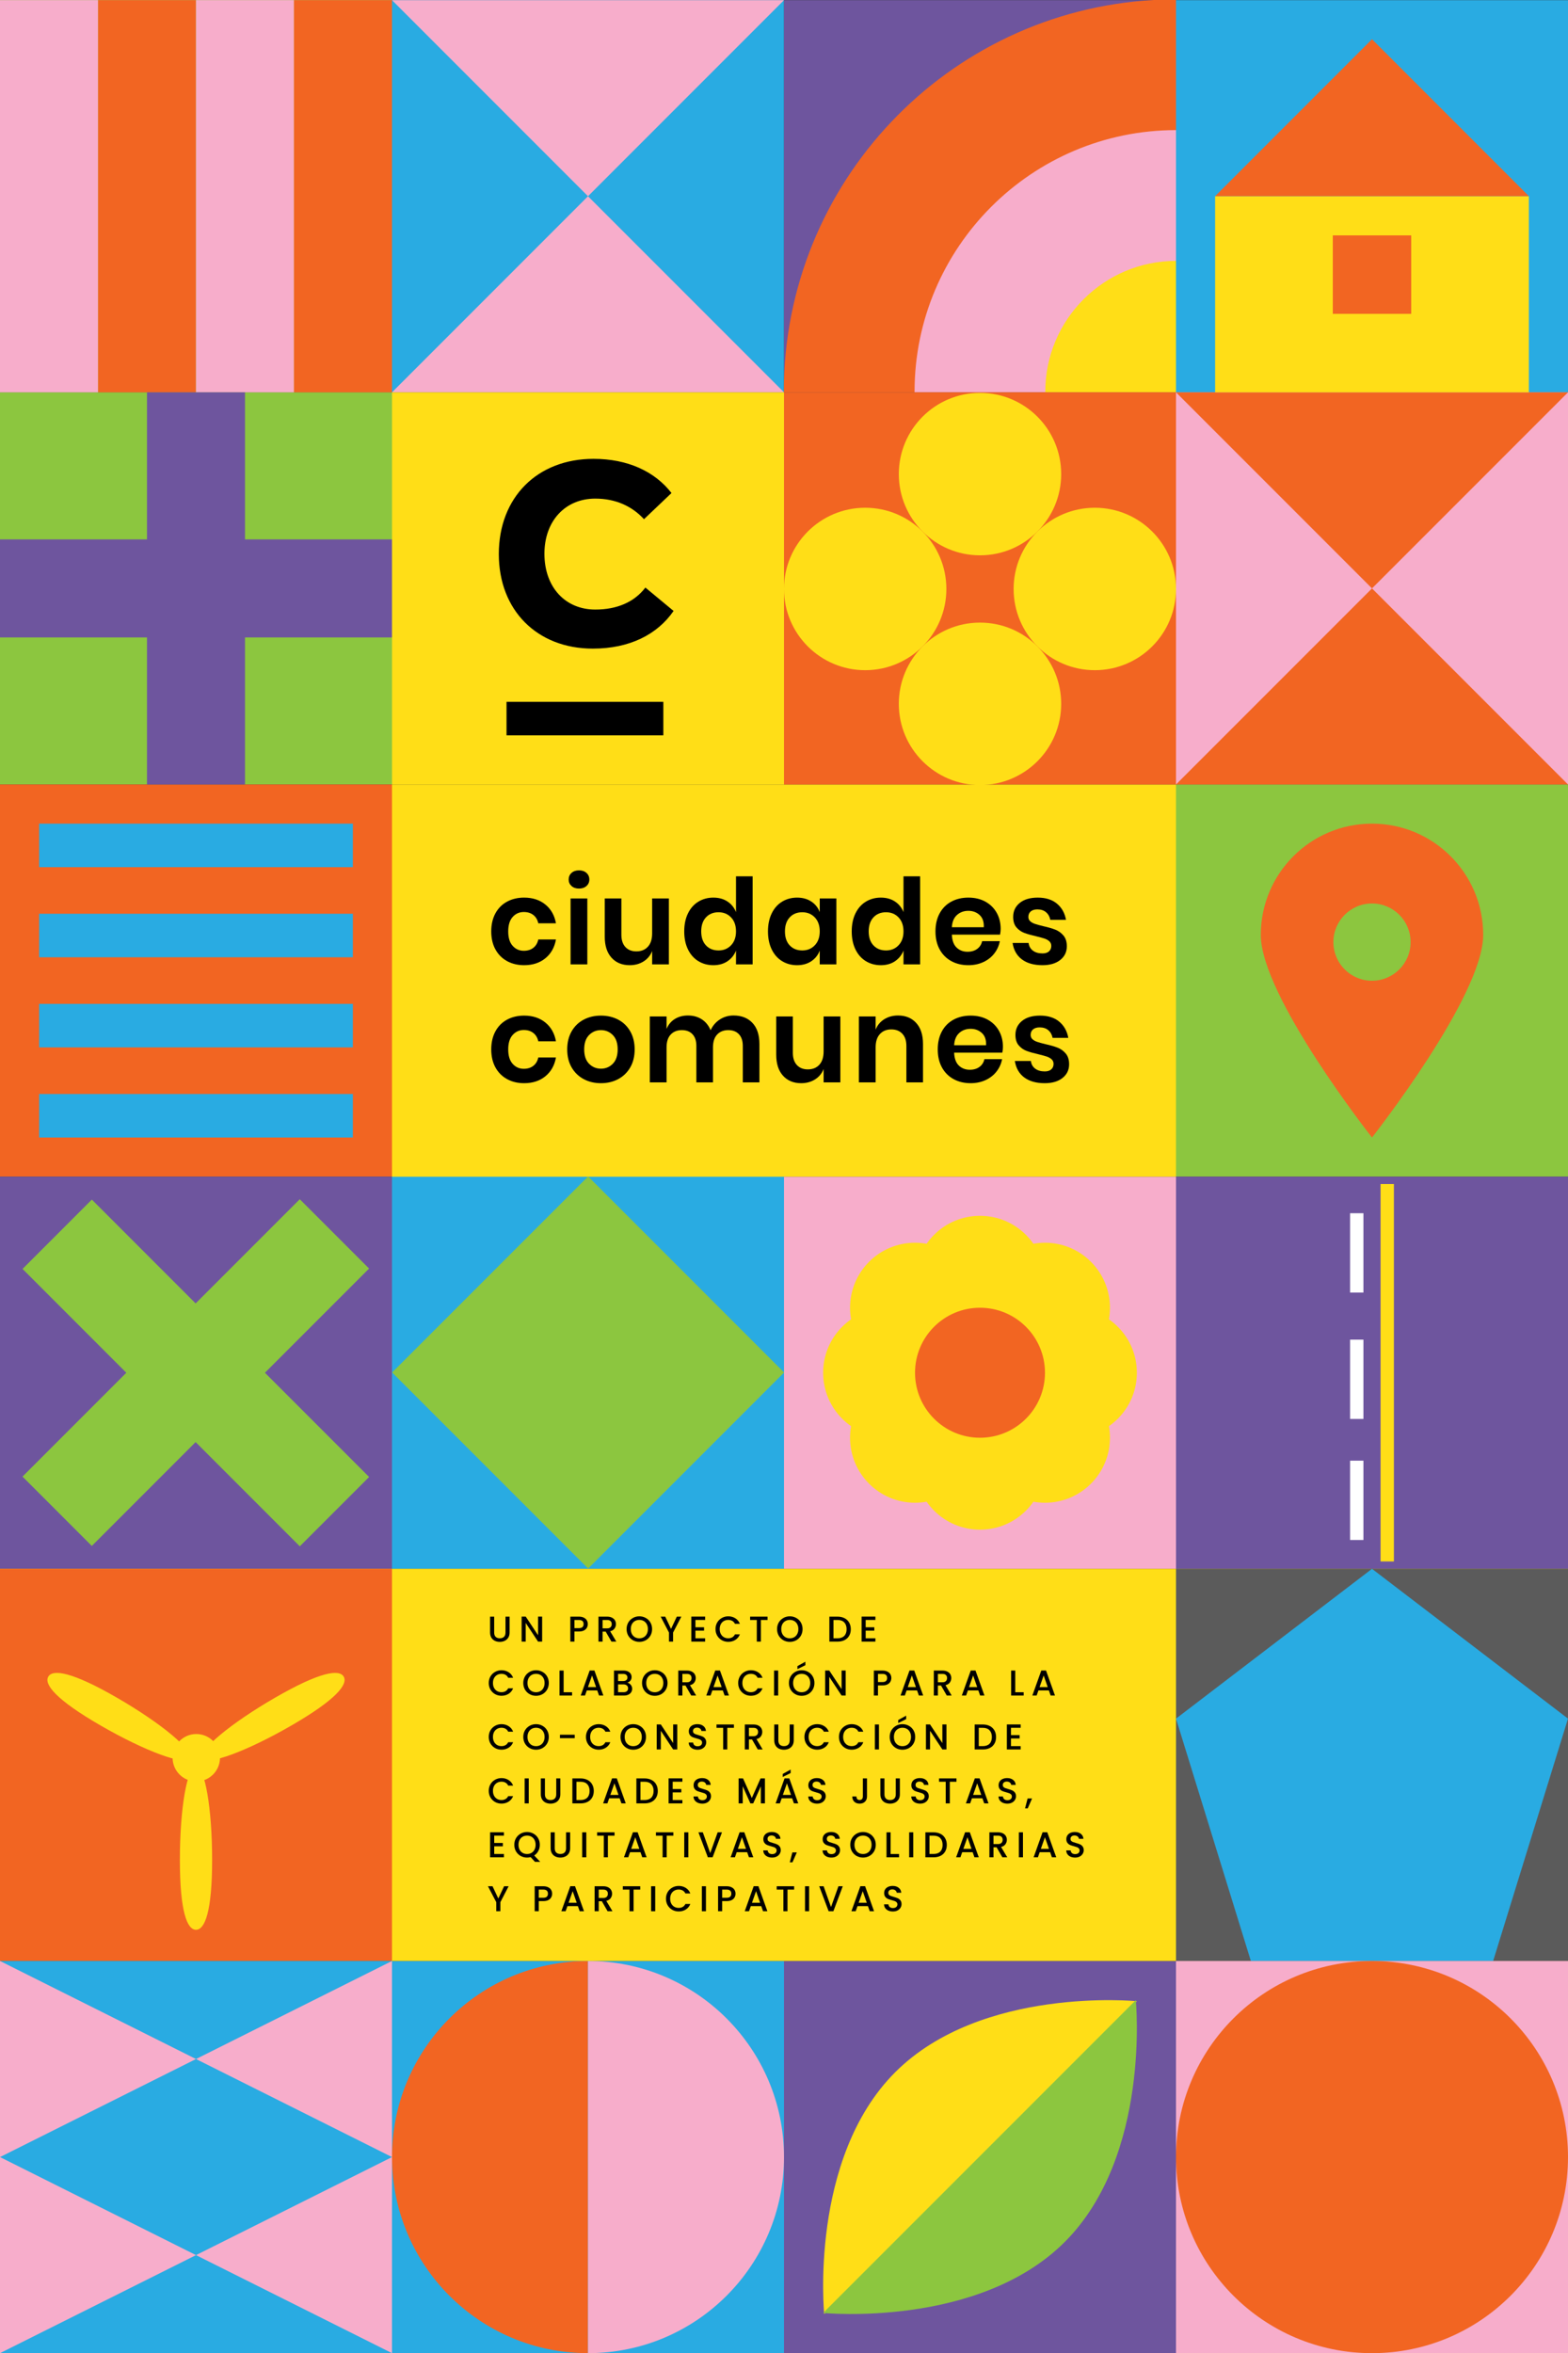 <?xml version="1.0" encoding="UTF-8" standalone="no"?>
<!-- Generator: Adobe Illustrator 17.0.0, SVG Export Plug-In . SVG Version: 6.00 Build 0)  -->

<svg
   xmlns:dc="http://purl.org/dc/elements/1.1/"
   xmlns:cc="http://creativecommons.org/ns#"
   xmlns:rdf="http://www.w3.org/1999/02/22-rdf-syntax-ns#"
   xmlns:svg="http://www.w3.org/2000/svg"
   xmlns="http://www.w3.org/2000/svg"
   xmlns:sodipodi="http://sodipodi.sourceforge.net/DTD/sodipodi-0.dtd"
   xmlns:inkscape="http://www.inkscape.org/namespaces/inkscape"
   version="1.1"
   id="Layer_1"
   x="0px"
   y="0px"
   width="100%"
   height="100%"
   viewBox="0 0 640 960.065"
   enable-background="new 0 0 640 1600.065"
   xml:space="preserve"
   sodipodi:docname="wide-mobile.svg"
   inkscape:version="0.92.3 (2405546, 2018-03-11)"><rect x="0" y="0" width="640" height="960.065" fill="#333333" stroke="none"/><defs
   id="defs815" /><sodipodi:namedview
   pagecolor="#ffffff"
   bordercolor="#666666"
   borderopacity="1"
   objecttolerance="10"
   gridtolerance="10"
   guidetolerance="10"
   inkscape:pageopacity="0"
   inkscape:pageshadow="2"
   inkscape:window-width="1920"
   inkscape:window-height="1052"
   id="namedview813"
   showgrid="false"
   inkscape:zoom="1.6687042"
   inkscape:cx="419.83775"
   inkscape:cy="260.04964"
   inkscape:window-x="0"
   inkscape:window-y="0"
   inkscape:window-maximized="1"
   inkscape:current-layer="Layer_1"
   fit-margin-top="0"
   fit-margin-left="0"
   fit-margin-right="0"
   fit-margin-bottom="0" />
<rect
   x="160"
   y="0.065"
   width="159.935"
   height="160"
   id="rect2"
   style="fill:#29abe2" />
<rect
   x="319.935"
   y="0.065"
   width="0.065"
   height="160"
   id="rect4"
   style="fill:#29abe2" />
<polygon
   points="319.935,160.065 320,160.065 319.935,160 "
   id="polygon6"
   style="fill:#f7adcb" />
<polygon
   points="240,80.065 160,160.065 319.935,160.065 319.935,160 "
   id="polygon8"
   style="fill:#f7adcb" />
<polygon
   points="319.935,0.13 320,0.065 319.935,0.065 "
   id="polygon10"
   style="fill:#f7adcb" />
<polygon
   points="160,0.065 240,80.065 319.935,0.13 319.935,0.065 "
   id="polygon12"
   style="fill:#f7adcb" />











<g
   id="g240">
	<rect
   x="320"
   y="0.065"
   width="160"
   height="160"
   id="rect232"
   style="fill:#6e559e" />
	<path
   d="m 480,0 h -9.189 c -84.124,4.763 -150.876,74.48 -150.876,159.796 0,0.09 0.003,0.179 0.003,0.269 H 480 Z"
   id="path234"
   inkscape:connector-curvature="0"
   style="fill:#f26522" />
	<path
   d="m 480,53.087 c -58.84,0 -106.71,47.87 -106.71,106.71 0,0.09 0.003,0.179 0.003,0.268 H 480 Z"
   id="path236"
   inkscape:connector-curvature="0"
   style="fill:#f7adcb" />
	<path
   d="m 480,106.442 c -29.42,0 -53.355,23.935 -53.355,53.355 0,0.09 0.006,0.178 0.007,0.268 H 480 Z"
   id="path238"
   inkscape:connector-curvature="0"
   style="fill:#ffde17" />
</g>
<g
   id="g278"
   transform="translate(0,-160)">
	<rect
   x="160"
   y="640.065"
   width="160"
   height="160"
   id="rect242"
   style="fill:#ffde17" />
	<rect
   x="320"
   y="640.065"
   width="160"
   height="160"
   id="rect244"
   style="fill:#f7adcb" />
	<g
   id="g250">
		<rect
   x="160"
   y="640.065"
   width="160"
   height="160"
   id="rect246"
   style="fill:#29abe2" />
		
			<rect
   x="183.431"
   y="663.496"
   transform="matrix(0.707,0.707,-0.707,0.707,579.457,41.197)"
   width="113.137"
   height="113.137"
   id="rect248"
   style="fill:#8cc63f" />
	</g>
	<g
   id="g276">
		<g
   id="g272">
			<g
   id="g260">
				<circle
   cx="400"
   cy="682.559"
   r="26.52"
   id="circle252"
   style="fill:#ffde17" />
				<circle
   cx="437.506"
   cy="720.065"
   r="26.52"
   id="circle254"
   style="fill:#ffde17" />
				<circle
   cx="362.494"
   cy="720.065"
   r="26.52"
   id="circle256"
   style="fill:#ffde17" />
				<circle
   cx="400"
   cy="757.571"
   r="26.52"
   id="circle258"
   style="fill:#ffde17" />
			</g>
			<g
   id="g270">
				<circle
   cx="373.48"
   cy="693.545"
   r="26.52"
   id="circle262"
   style="fill:#ffde17" />
				<circle
   cx="426.52"
   cy="693.545"
   r="26.52"
   id="circle264"
   style="fill:#ffde17" />
				<circle
   cx="373.48"
   cy="746.585"
   r="26.52"
   id="circle266"
   style="fill:#ffde17" />
				<circle
   cx="426.52"
   cy="746.585"
   r="26.52"
   id="circle268"
   style="fill:#ffde17" />
			</g>
		</g>
		<circle
   cx="400"
   cy="720.065"
   r="26.52"
   id="circle274"
   style="fill:#f26522" />
	</g>
</g>


<rect
   x="160"
   y="800.065"
   width="160"
   height="160"
   id="rect284"
   style="fill:#29abe2" />
<rect
   x="320"
   y="800.065"
   width="160"
   height="160"
   id="rect286"
   style="fill:#6e559e" />


<g
   id="g518"
   transform="translate(0,-160)">
	<path
   d="m 240,1120.065 c -44.183,0 -80,-35.817 -80,-80 0,-44.183 35.817,-80 80,-80"
   id="path514"
   inkscape:connector-curvature="0"
   style="fill:#f26522" />
	<path
   d="m 240,960.065 c 44.183,0 80,35.817 80,80 0,44.183 -35.817,80 -80,80"
   id="path516"
   inkscape:connector-curvature="0"
   style="fill:#f7adcb" />
</g>
<g
   id="g524"
   transform="translate(0,-160)">
	<path
   d="m 336.404,1104.091 c 0,0 -6.259,-63.397 28.983,-98.639 35.242,-35.242 98.639,-28.983 98.639,-28.983"
   id="path520"
   inkscape:connector-curvature="0"
   style="fill:#ffde17" />
	<path
   d="m 335.974,1103.661 c 0,0 63.397,6.259 98.639,-28.983 35.242,-35.242 28.983,-98.639 28.983,-98.639"
   id="path522"
   inkscape:connector-curvature="0"
   style="fill:#8cc63f" />
</g>


<rect
   x="0"
   y="0.065"
   width="160"
   height="160"
   id="rect600"
   style="fill:#f7adcb" />
<rect
   x="0"
   y="160.065"
   width="160"
   height="160"
   id="rect602"
   style="fill:#8cc63f" />
<rect
   x="0"
   y="320.065"
   width="160"
   height="160"
   id="rect604"
   style="fill:#f26522" />
<rect
   x="0"
   y="480.065"
   width="160"
   height="160"
   id="rect606"
   style="fill:#6e559e" />
<rect
   x="0"
   y="640.065"
   width="160"
   height="160"
   id="rect608"
   style="fill:#ffde17" />
<g
   id="g620">
	<rect
   x="0"
   y="0.065"
   width="160"
   height="160"
   id="rect610"
   style="fill:#8cc63f" />
	<rect
   x="40"
   y="0.065"
   width="40"
   height="160"
   id="rect612"
   style="fill:#f26522" />
	<rect
   x="0"
   y="0.065"
   width="40"
   height="160"
   id="rect614"
   style="fill:#f7adcb" />
	<rect
   x="80"
   y="0.065"
   width="40"
   height="160"
   id="rect616"
   style="fill:#f7adcb" />
	<rect
   x="120"
   y="0.065"
   width="40"
   height="160"
   id="rect618"
   style="fill:#f26522" />
</g>
<g
   id="g634"
   transform="translate(0,-160)">
	<rect
   x="0"
   y="800.065"
   width="160"
   height="160"
   id="rect622"
   style="fill:#f26522" />
	<g
   id="g632">
		<path
   d="m 73.421,918.823 c 0,-21.027 2.946,-38.072 6.579,-38.072 3.634,0 6.579,17.046 6.579,38.072 0,21.027 -2.946,28.509 -6.579,28.509 -3.634,0 -6.579,-7.483 -6.579,-28.509 z"
   id="path624"
   inkscape:connector-curvature="0"
   style="fill:#ffde17" />
		<circle
   cx="80.121"
   cy="877.14"
   r="9.675"
   id="circle626"
   style="fill:#ffde17" />
		<path
   d="m 47.683,852.615 c 18.21,10.513 31.499,21.587 29.682,24.734 -1.817,3.147 -18.051,-2.825 -36.261,-13.338 -18.21,-10.513 -23.217,-16.806 -21.4,-19.952 1.817,-3.146 9.77,-1.957 27.979,8.556 z"
   id="path628"
   inkscape:connector-curvature="0"
   style="fill:#ffde17" />
		<path
   d="m 112.317,852.615 c -18.21,10.513 -31.499,21.587 -29.682,24.734 1.817,3.147 18.051,-2.825 36.261,-13.338 18.21,-10.513 23.217,-16.806 21.4,-19.952 -1.817,-3.147 -9.769,-1.957 -27.979,8.556 z"
   id="path630"
   inkscape:connector-curvature="0"
   style="fill:#ffde17" />
	</g>
</g>
<g
   id="g640">
	<rect
   x="0"
   y="220.065"
   width="160"
   height="40"
   id="rect636"
   style="fill:#6e559e" />
	<rect
   x="60"
   y="160.065"
   width="40"
   height="160"
   id="rect638"
   style="fill:#6e559e" />
</g>
<g
   id="g646"
   transform="translate(0,-160)">
	
		<rect
   x="-0.032"
   y="700.057"
   transform="matrix(0.707,-0.707,0.707,0.707,-485.731,267.471)"
   width="160.065"
   height="40.016"
   id="rect642"
   style="fill:#8cc63f" />
	
		<rect
   x="-0.032"
   y="700.057"
   transform="matrix(-0.707,-0.707,0.707,-0.707,-372.594,1285.796)"
   width="160.065"
   height="40.016"
   id="rect644"
   style="fill:#8cc63f" />
</g>

<g
   id="g676">
	<rect
   x="15.974"
   y="336.039"
   width="128.052"
   height="17.752"
   id="rect668"
   style="fill:#29abe2" />
	<rect
   x="15.974"
   y="372.806"
   width="128.052"
   height="17.752"
   id="rect670"
   style="fill:#29abe2" />
	<rect
   x="15.974"
   y="409.572"
   width="128.052"
   height="17.752"
   id="rect672"
   style="fill:#29abe2" />
	<rect
   x="15.974"
   y="446.339"
   width="128.052"
   height="17.752"
   id="rect674"
   style="fill:#29abe2" />
</g>
<rect
   x="480"
   y="0.065"
   width="160"
   height="160"
   id="rect678"
   style="fill:#29abe2" />
<g
   id="g682">
	<rect
   x="480"
   y="160.065"
   width="160"
   height="160"
   id="rect680"
   style="fill:#f7adcb" />
</g>
<rect
   x="480"
   y="320.065"
   width="160"
   height="160"
   id="rect684"
   style="fill:#8cc63f" />

<rect
   x="480"
   y="480.065"
   width="160"
   height="160"
   id="rect688"
   style="fill:#6e559e" />
<rect
   x="480"
   y="640.065"
   width="160"
   height="160"
   id="rect690"
   style="fill:#ffde17" />
<g
   id="g696">
	<polygon
   points="560,240.065 640,320.065 480,320.065 "
   id="polygon692"
   style="fill:#f26522" />
	<polygon
   points="560,240.065 480,160.065 640,160.065 "
   id="polygon694"
   style="fill:#f26522" />
</g>
<g
   id="g702"
   transform="translate(0,-160)">
	<rect
   x="480"
   y="800.065"
   width="160"
   height="160"
   id="rect698"
   style="fill:#5b5b5b" />
	<polygon
   points="510.557,960.065 480,861.18 560,800.065 640,861.18 609.443,960.065 "
   id="polygon700"
   style="fill:#29abe2" />
</g>
<path
   d="m 560,336.039 c -25.068,0 -45.389,20.321 -45.389,45.389 0,25.068 45.389,82.663 45.389,82.663 0,0 45.389,-57.595 45.389,-82.663 0,-25.068 -20.321,-45.389 -45.389,-45.389 z m 0,64.093 c -8.705,0 -15.761,-7.057 -15.761,-15.761 0,-8.705 7.057,-15.761 15.761,-15.761 8.704,0 15.761,7.057 15.761,15.761 0,8.704 -7.056,15.761 -15.761,15.761 z"
   id="path704"
   inkscape:connector-curvature="0"
   style="fill:#f26522" />
<g
   id="g714"
   transform="translate(0,-160)">
	<rect
   x="551.057"
   y="706.552"
   width="5.444"
   height="32.367"
   id="rect706"
   style="fill:#ffffff" />
	<rect
   x="551.057"
   y="755.935"
   width="5.444"
   height="32.367"
   id="rect708"
   style="fill:#ffffff" />
	<rect
   x="551.057"
   y="654.984"
   width="5.444"
   height="32.367"
   id="rect710"
   style="fill:#ffffff" />
	<rect
   x="563.499"
   y="643.074"
   width="5.444"
   height="153.981"
   id="rect712"
   style="fill:#ffde17" />
</g>
<g
   id="g722">
	<rect
   x="495.974"
   y="80.032"
   width="128.052"
   height="80.033"
   id="rect716"
   style="fill:#ffde17" />
	<polygon
   points="560,16.006 624.026,80.032 495.974,80.032 "
   id="polygon718"
   style="fill:#f26522" />
	<rect
   x="543.994"
   y="96.038"
   width="32.013"
   height="32.013"
   id="rect720"
   style="fill:#f26522" />
</g>

<rect
   x="480"
   y="800.065"
   width="160"
   height="160"
   id="rect734"
   style="fill:#f7adcb" />



<rect
   x="0"
   y="800.065"
   width="160"
   height="160"
   id="rect742"
   style="fill:#29abe2" />

<circle
   cx="560"
   cy="880.065"
   r="80"
   id="circle746"
   style="fill:#f26522" />


<g
   id="g768"
   transform="translate(0,-160)">
	<polygon
   points="160,1040.065 160,1120.065 80,1080.065 "
   id="polygon760"
   style="fill:#f7adcb" />
	<polygon
   points="0,1040.065 0,960.065 80,1000.065 "
   id="polygon762"
   style="fill:#f7adcb" />
	<polygon
   points="160,960.065 160,1040.065 80,1000.065 "
   id="polygon764"
   style="fill:#f7adcb" />
	<polygon
   points="0,1120.065 0,1040.065 80,1080.065 "
   id="polygon766"
   style="fill:#f7adcb" />
</g>





<g
   transform="translate(-160)"
   id="g1338"><rect
     x="320"
     y="320.065"
     width="320"
     height="160"
     id="rect464"
     style="fill:#ffde17;stroke-width:0.707" /><g
     transform="matrix(1.128,0,0,1.128,-62.999,-45.511)"
     id="g498"><path
       inkscape:connector-curvature="0"
       id="path468-3"
       d="m 395.023,367.502 c 2.046,1.664 3.329,3.931 3.842,6.801 h -6.402 c -0.257,-1.262 -0.845,-2.26 -1.76,-2.992 -0.918,-0.732 -2.079,-1.097 -3.481,-1.097 -1.605,0 -2.944,0.596 -4.017,1.786 -1.076,1.193 -1.612,2.936 -1.612,5.229 0,2.297 0.536,4.04 1.612,5.229 1.072,1.19 2.411,1.786 4.017,1.786 1.401,0 2.563,-0.366 3.481,-1.097 0.915,-0.732 1.503,-1.73 1.76,-2.992 h 6.402 c -0.513,2.87 -1.796,5.137 -3.842,6.801 -2.049,1.664 -4.606,2.494 -7.672,2.494 -2.319,0 -4.382,-0.494 -6.188,-1.483 -1.803,-0.992 -3.207,-2.402 -4.211,-4.241 -1.003,-1.835 -1.503,-4 -1.503,-6.498 0,-2.494 0.5,-4.669 1.503,-6.521 1.003,-1.849 2.408,-3.262 4.211,-4.238 1.806,-0.975 3.869,-1.463 6.188,-1.463 3.066,0.002 5.622,0.832 7.672,2.496 z" /><path
       inkscape:connector-curvature="0"
       id="path470-6"
       d="m 404.497,356.078 c 0.688,-0.619 1.592,-0.926 2.707,-0.926 1.118,0 2.02,0.306 2.707,0.926 0.688,0.616 1.033,1.414 1.033,2.386 0,0.949 -0.345,1.73 -1.033,2.346 -0.688,0.62 -1.589,0.926 -2.707,0.926 -1.115,0 -2.02,-0.306 -2.707,-0.926 -0.688,-0.616 -1.03,-1.397 -1.03,-2.346 0.001,-0.973 0.343,-1.77 1.03,-2.386 z m 5.718,9.23 v 23.844 h -6.06 v -23.844 z" /><path
       inkscape:connector-curvature="0"
       id="path472-0"
       d="m 439.724,365.308 v 23.844 h -6.056 v -4.821 c -0.632,1.608 -1.671,2.863 -3.115,3.766 -1.447,0.903 -3.115,1.354 -5.007,1.354 -2.75,0 -4.941,-0.903 -6.573,-2.709 -1.635,-1.809 -2.451,-4.333 -2.451,-7.576 v -13.859 h 6.017 v 13.171 c 0,1.895 0.487,3.364 1.461,4.412 0.974,1.048 2.29,1.568 3.954,1.568 1.747,0 3.135,-0.557 4.165,-1.677 1.033,-1.12 1.549,-2.725 1.549,-4.821 v -12.653 h 6.056 z" /><path
       inkscape:connector-curvature="0"
       id="path474-6"
       d="m 460.943,366.428 c 1.418,0.946 2.441,2.224 3.073,3.829 v -12.953 h 6.014 v 31.848 h -6.014 v -4.992 c -0.632,1.608 -1.655,2.89 -3.073,3.852 -1.418,0.962 -3.129,1.44 -5.135,1.44 -2.003,0 -3.81,-0.488 -5.415,-1.463 -1.602,-0.975 -2.855,-2.389 -3.757,-4.238 -0.905,-1.852 -1.355,-4.023 -1.355,-6.521 0,-2.494 0.451,-4.669 1.355,-6.521 0.901,-1.849 2.155,-3.262 3.757,-4.238 1.605,-0.975 3.411,-1.463 5.415,-1.463 2.006,0 3.717,0.471 5.135,1.42 z m -7.8,5.724 c -1.145,1.232 -1.717,2.926 -1.717,5.078 0,2.152 0.572,3.839 1.717,5.058 1.148,1.219 2.665,1.829 4.556,1.829 1.832,0 3.342,-0.626 4.533,-1.872 1.188,-1.249 1.783,-2.919 1.783,-5.015 0,-2.122 -0.595,-3.809 -1.783,-5.058 -1.191,-1.246 -2.701,-1.872 -4.533,-1.872 -1.892,0 -3.408,0.619 -4.556,1.852 z" /><path
       inkscape:connector-curvature="0"
       id="path476"
       d="m 491.264,366.428 c 1.434,0.946 2.451,2.224 3.053,3.829 v -4.949 h 6.014 v 23.844 h -6.014 v -4.992 c -0.602,1.608 -1.619,2.89 -3.053,3.852 -1.431,0.962 -3.148,1.44 -5.155,1.44 -2.003,0 -3.81,-0.488 -5.415,-1.463 -1.602,-0.975 -2.855,-2.389 -3.757,-4.238 -0.905,-1.852 -1.355,-4.023 -1.355,-6.521 0,-2.494 0.451,-4.669 1.355,-6.521 0.901,-1.849 2.155,-3.262 3.757,-4.238 1.605,-0.975 3.411,-1.463 5.415,-1.463 2.007,0 3.724,0.471 5.155,1.42 z m -7.82,5.724 c -1.145,1.232 -1.717,2.926 -1.717,5.078 0,2.152 0.572,3.839 1.717,5.058 1.148,1.219 2.665,1.829 4.556,1.829 1.832,0 3.342,-0.626 4.533,-1.872 1.188,-1.249 1.783,-2.919 1.783,-5.015 0,-2.122 -0.595,-3.809 -1.783,-5.058 -1.191,-1.246 -2.701,-1.872 -4.533,-1.872 -1.891,0 -3.408,0.619 -4.556,1.852 z" /><path
       inkscape:connector-curvature="0"
       id="path478"
       d="m 521.549,366.428 c 1.418,0.946 2.441,2.224 3.073,3.829 v -12.953 h 6.014 v 31.848 h -6.014 v -4.992 c -0.632,1.608 -1.655,2.89 -3.073,3.852 -1.418,0.962 -3.129,1.44 -5.135,1.44 -2.003,0 -3.81,-0.488 -5.415,-1.463 -1.602,-0.975 -2.855,-2.389 -3.757,-4.238 -0.905,-1.852 -1.355,-4.023 -1.355,-6.521 0,-2.494 0.451,-4.669 1.355,-6.521 0.901,-1.849 2.155,-3.262 3.757,-4.238 1.605,-0.975 3.411,-1.463 5.415,-1.463 2.007,0 3.717,0.471 5.135,1.42 z m -7.8,5.724 c -1.145,1.232 -1.717,2.926 -1.717,5.078 0,2.152 0.572,3.839 1.717,5.058 1.148,1.219 2.665,1.829 4.556,1.829 1.832,0 3.342,-0.626 4.533,-1.872 1.188,-1.249 1.783,-2.919 1.783,-5.015 0,-2.122 -0.595,-3.809 -1.783,-5.058 -1.191,-1.246 -2.701,-1.872 -4.533,-1.872 -1.891,0 -3.407,0.619 -4.556,1.852 z" /><path
       inkscape:connector-curvature="0"
       id="path480"
       d="m 559.566,378.393 h -17.442 c 0.086,2.122 0.658,3.687 1.717,4.689 1.059,1.005 2.378,1.509 3.954,1.509 1.401,0 2.569,-0.346 3.5,-1.035 0.931,-0.689 1.526,-1.621 1.783,-2.798 h 6.402 c -0.316,1.664 -0.987,3.157 -2.02,4.475 -1.03,1.321 -2.355,2.356 -3.974,3.101 -1.619,0.745 -3.415,1.117 -5.392,1.117 -2.319,0 -4.382,-0.494 -6.188,-1.483 -1.803,-0.992 -3.208,-2.402 -4.211,-4.241 -1.003,-1.835 -1.503,-4 -1.503,-6.498 0,-2.494 0.5,-4.669 1.503,-6.521 1.003,-1.849 2.408,-3.262 4.211,-4.238 1.806,-0.975 3.869,-1.463 6.188,-1.463 2.349,0 4.405,0.488 6.165,1.463 1.763,0.975 3.122,2.316 4.083,4.023 0.961,1.707 1.441,3.651 1.441,5.832 0,0.605 -0.073,1.293 -0.217,2.068 z m -7.412,-7.101 c -1.102,-1.005 -2.454,-1.506 -4.06,-1.506 -1.632,0 -3.007,0.501 -4.125,1.506 -1.115,1.005 -1.734,2.481 -1.846,4.432 h 11.557 c 0.086,-1.951 -0.424,-3.427 -1.526,-4.432 z" /><path
       inkscape:connector-curvature="0"
       id="path482"
       d="m 580.159,367.202 c 1.747,1.463 2.839,3.414 3.267,5.852 h -5.672 c -0.23,-1.147 -0.744,-2.066 -1.546,-2.755 -0.802,-0.689 -1.849,-1.031 -3.138,-1.031 -1.03,0 -1.832,0.244 -2.405,0.732 -0.572,0.488 -0.859,1.147 -0.859,1.98 0,0.659 0.227,1.19 0.688,1.592 0.457,0.402 1.03,0.718 1.717,0.946 0.688,0.231 1.678,0.504 2.964,0.817 1.806,0.402 3.273,0.827 4.405,1.272 1.132,0.445 2.105,1.147 2.921,2.109 0.816,0.962 1.227,2.257 1.227,3.895 0,2.036 -0.796,3.687 -2.385,4.949 -1.592,1.262 -3.734,1.891 -6.425,1.891 -3.092,0 -5.573,-0.695 -7.435,-2.086 -1.862,-1.391 -2.994,-3.378 -3.392,-5.961 h 5.8 c 0.141,1.176 0.658,2.102 1.546,2.775 0.888,0.676 2.049,1.012 3.481,1.012 1.03,0 1.819,-0.25 2.362,-0.751 0.546,-0.501 0.819,-1.157 0.819,-1.957 0,-0.689 -0.237,-1.249 -0.711,-1.681 -0.474,-0.428 -1.059,-0.758 -1.76,-0.989 -0.704,-0.231 -1.698,-0.501 -2.987,-0.817 -1.776,-0.402 -3.217,-0.811 -4.319,-1.229 -1.102,-0.415 -2.049,-1.081 -2.836,-2 -0.786,-0.919 -1.181,-2.181 -1.181,-3.786 0,-2.066 0.786,-3.747 2.362,-5.038 1.576,-1.288 3.754,-1.934 6.533,-1.934 2.893,-0.001 5.212,0.73 6.959,2.193 z" /><path
       inkscape:connector-curvature="0"
       id="path484"
       d="m 395.023,410.181 c 2.046,1.664 3.329,3.931 3.842,6.801 h -6.402 c -0.257,-1.262 -0.845,-2.26 -1.76,-2.992 -0.918,-0.732 -2.079,-1.097 -3.481,-1.097 -1.605,0 -2.944,0.596 -4.017,1.786 -1.076,1.193 -1.612,2.936 -1.612,5.229 0,2.297 0.536,4.04 1.612,5.229 1.072,1.19 2.411,1.786 4.017,1.786 1.401,0 2.563,-0.366 3.481,-1.097 0.915,-0.732 1.503,-1.73 1.76,-2.992 h 6.402 c -0.513,2.87 -1.796,5.137 -3.842,6.801 -2.049,1.664 -4.606,2.494 -7.672,2.494 -2.319,0 -4.382,-0.494 -6.188,-1.483 -1.803,-0.992 -3.207,-2.402 -4.211,-4.241 -1.003,-1.835 -1.503,-4 -1.503,-6.498 0,-2.494 0.5,-4.669 1.503,-6.521 1.003,-1.849 2.408,-3.262 4.211,-4.238 1.806,-0.975 3.869,-1.463 6.188,-1.463 3.066,0.002 5.622,0.832 7.672,2.496 z" /><path
       inkscape:connector-curvature="0"
       id="path486"
       d="m 421.393,409.15 c 1.849,0.975 3.3,2.389 4.362,4.238 1.059,1.852 1.589,4.027 1.589,6.521 0,2.498 -0.53,4.663 -1.589,6.498 -1.063,1.839 -2.513,3.249 -4.362,4.241 -1.849,0.989 -3.931,1.483 -6.251,1.483 -2.323,0 -4.405,-0.494 -6.254,-1.483 -1.846,-0.992 -3.303,-2.402 -4.362,-4.241 -1.059,-1.835 -1.589,-4 -1.589,-6.498 0,-2.494 0.53,-4.669 1.589,-6.521 1.059,-1.849 2.517,-3.262 4.362,-4.238 1.849,-0.975 3.931,-1.463 6.254,-1.463 2.32,0 4.403,0.487 6.251,1.463 z m -10.55,5.572 c -1.174,1.193 -1.76,2.92 -1.76,5.187 0,2.267 0.586,3.997 1.76,5.187 1.174,1.19 2.609,1.786 4.3,1.786 1.688,0 3.122,-0.596 4.296,-1.786 1.174,-1.19 1.76,-2.92 1.76,-5.187 0,-2.267 -0.586,-3.994 -1.76,-5.187 -1.174,-1.19 -2.609,-1.786 -4.296,-1.786 -1.691,0 -3.125,0.596 -4.3,1.786 z" /><path
       inkscape:connector-curvature="0"
       id="path488"
       d="m 469.973,410.333 c 1.678,1.793 2.513,4.34 2.513,7.638 v 13.859 h -6.014 v -13.17 c 0,-1.835 -0.467,-3.249 -1.398,-4.238 -0.931,-0.992 -2.211,-1.486 -3.846,-1.486 -1.691,0 -3.036,0.531 -4.036,1.592 -1.003,1.064 -1.507,2.613 -1.507,4.649 v 12.653 h -6.014 v -13.17 c 0,-1.835 -0.467,-3.249 -1.398,-4.238 -0.931,-0.992 -2.211,-1.486 -3.846,-1.486 -1.688,0 -3.036,0.531 -4.037,1.592 -1.003,1.064 -1.503,2.613 -1.503,4.649 v 12.653 h -6.06 v -23.844 h 6.06 v 4.521 c 0.628,-1.552 1.625,-2.748 2.984,-3.595 1.362,-0.847 2.944,-1.269 4.75,-1.269 1.918,0 3.586,0.458 5.004,1.377 1.418,0.916 2.484,2.237 3.201,3.957 0.747,-1.634 1.855,-2.933 3.329,-3.895 1.477,-0.959 3.132,-1.44 4.964,-1.44 2.893,0.002 5.179,0.898 6.854,2.691 z" /><path
       inkscape:connector-curvature="0"
       id="path490"
       d="m 501.771,407.987 v 23.844 h -6.056 v -4.821 c -0.632,1.608 -1.671,2.863 -3.115,3.766 -1.448,0.903 -3.115,1.354 -5.007,1.354 -2.75,0 -4.941,-0.903 -6.573,-2.709 -1.635,-1.809 -2.451,-4.333 -2.451,-7.576 v -13.859 h 6.017 v 13.171 c 0,1.895 0.487,3.364 1.461,4.412 0.974,1.048 2.29,1.568 3.954,1.568 1.747,0 3.135,-0.557 4.165,-1.677 1.033,-1.12 1.549,-2.725 1.549,-4.821 v -12.653 h 6.056 z" /><path
       inkscape:connector-curvature="0"
       id="path492"
       d="m 529.231,410.356 c 1.635,1.806 2.451,4.346 2.451,7.615 v 13.859 h -6.017 v -13.17 c 0,-1.891 -0.487,-3.361 -1.461,-4.409 -0.974,-1.048 -2.306,-1.572 -3.994,-1.572 -1.721,0 -3.096,0.56 -4.125,1.677 -1.033,1.12 -1.546,2.728 -1.546,4.821 v 12.653 h -6.06 v -23.844 h 6.06 v 4.778 c 0.628,-1.608 1.668,-2.864 3.112,-3.766 1.448,-0.903 3.115,-1.354 5.007,-1.354 2.75,0 4.941,0.903 6.573,2.712 z" /><path
       inkscape:connector-curvature="0"
       id="path494"
       d="m 560.388,421.072 h -17.442 c 0.086,2.122 0.658,3.687 1.717,4.689 1.059,1.005 2.378,1.509 3.954,1.509 1.401,0 2.569,-0.346 3.5,-1.035 0.931,-0.689 1.526,-1.621 1.783,-2.798 h 6.402 c -0.316,1.664 -0.987,3.157 -2.02,4.475 -1.03,1.321 -2.355,2.356 -3.974,3.101 -1.619,0.745 -3.415,1.117 -5.392,1.117 -2.319,0 -4.382,-0.494 -6.188,-1.483 -1.803,-0.992 -3.208,-2.402 -4.211,-4.241 -1.003,-1.835 -1.503,-4 -1.503,-6.498 0,-2.494 0.5,-4.669 1.503,-6.521 1.003,-1.849 2.408,-3.262 4.211,-4.238 1.806,-0.975 3.869,-1.463 6.188,-1.463 2.349,0 4.405,0.488 6.165,1.463 1.763,0.975 3.122,2.316 4.083,4.023 0.961,1.707 1.441,3.651 1.441,5.832 0,0.605 -0.072,1.293 -0.217,2.068 z m -7.412,-7.101 c -1.102,-1.005 -2.454,-1.506 -4.06,-1.506 -1.632,0 -3.007,0.501 -4.125,1.506 -1.115,1.005 -1.734,2.481 -1.846,4.432 h 11.557 c 0.086,-1.951 -0.424,-3.427 -1.526,-4.432 z" /><path
       inkscape:connector-curvature="0"
       id="path496"
       d="m 580.982,409.881 c 1.747,1.463 2.839,3.414 3.267,5.852 h -5.672 c -0.23,-1.147 -0.743,-2.066 -1.546,-2.755 -0.803,-0.689 -1.849,-1.031 -3.138,-1.031 -1.03,0 -1.832,0.244 -2.405,0.732 -0.572,0.488 -0.859,1.147 -0.859,1.98 0,0.659 0.227,1.19 0.688,1.592 0.457,0.402 1.03,0.718 1.717,0.946 0.688,0.231 1.678,0.504 2.964,0.817 1.806,0.402 3.273,0.827 4.405,1.272 1.132,0.445 2.105,1.147 2.921,2.109 0.816,0.962 1.227,2.257 1.227,3.895 0,2.036 -0.796,3.687 -2.385,4.949 -1.592,1.262 -3.734,1.891 -6.425,1.891 -3.092,0 -5.573,-0.695 -7.435,-2.086 -1.862,-1.391 -2.994,-3.378 -3.392,-5.961 h 5.8 c 0.141,1.176 0.658,2.102 1.546,2.775 0.888,0.676 2.049,1.012 3.481,1.012 1.03,0 1.819,-0.25 2.362,-0.751 0.546,-0.501 0.819,-1.157 0.819,-1.957 0,-0.689 -0.237,-1.249 -0.711,-1.681 -0.474,-0.428 -1.059,-0.758 -1.76,-0.989 -0.704,-0.231 -1.698,-0.501 -2.987,-0.817 -1.776,-0.402 -3.217,-0.811 -4.319,-1.229 -1.102,-0.415 -2.049,-1.081 -2.836,-2 -0.786,-0.919 -1.181,-2.181 -1.181,-3.786 0,-2.066 0.786,-3.747 2.362,-5.038 1.576,-1.288 3.754,-1.934 6.533,-1.934 2.893,-10e-4 5.212,0.73 6.959,2.193 z" /></g></g><g
   transform="translate(-160)"
   id="g1319"><rect
     style="fill:#ffde17"
     id="rect22-2"
     height="160"
     width="160"
     y="160.065"
     x="320" /><g
     transform="matrix(0.948,0,0,0.948,7.672,-11.601)"
     id="g518-2"><g
       id="g514"><path
         inkscape:connector-curvature="0"
         id="path512"
         d="m 416.969,226.825 c -12.892,0 -21.883,9.609 -21.883,23.722 0,14.413 8.991,24.022 21.883,24.022 9.294,0 16.788,-3.154 21.584,-9.46 l 12.139,10.06 c -7.043,10.208 -19.034,16.216 -34.772,16.216 -23.982,0 -40.47,-16.515 -40.47,-40.689 0,-24.47 16.636,-40.985 40.77,-40.985 14.689,0 26.38,5.404 33.575,14.713 l -11.84,11.26 c -5.1,-5.557 -12.144,-8.859 -20.986,-8.859 z" /></g><rect
       id="rect516"
       height="14.412"
       width="67.516"
       y="314.287"
       x="378.768" /></g></g><rect
   x="320"
   y="160.065"
   width="160"
   height="160"
   id="rect72-1"
   style="fill:#f26522" /><g
   transform="translate(320,-480)"
   id="g566-4"><circle
     cx="80"
     cy="673.429"
     r="33.137"
     id="circle558-6"
     style="fill:#ffde17" /><circle
     cx="126.863"
     cy="720.292"
     r="33.137"
     id="circle560-9"
     style="fill:#ffde17" /><circle
     cx="33.137"
     cy="720.292"
     r="33.137"
     id="circle562-4"
     style="fill:#ffde17" /><circle
     cx="80"
     cy="767.155"
     r="33.137"
     id="circle564-2"
     style="fill:#ffde17" /></g><g
   transform="translate(-640,480)"
   id="g5975"><rect
     style="fill:#ffde17"
     id="rect30"
     height="160"
     width="160"
     y="160.065"
     x="800" /><rect
     style="fill:#ffde17"
     id="rect38"
     height="160"
     width="160"
     y="160.065"
     x="960" /><g
     id="g1293"><g
       id="g328"
       transform="translate(14.737,-1.053)"><g
         id="text1152"
         style="font-style:normal;font-weight:normal;font-size:14.667px;line-height:1.25;font-family:sans-serif;letter-spacing:2.75px;word-spacing:0px;fill:#000000;fill-opacity:1;stroke:none"
         aria-label="UN PROYECTO DE  COLABORACIÓN PARA LA CO-CONSTRUCCIÓN DE CIUDADES MÁS JUSTAS, EQUITATIVAS, SOLIDARIAS Y PARTICIPATIVAS"><path
           inkscape:connector-curvature="0"
           id="path5363"
           style="font-style:normal;font-variant:normal;font-weight:500;font-stretch:normal;font-size:14.667px;line-height:1.5;font-family:Poppins;-inkscape-font-specification:'Poppins Medium';letter-spacing:2.75px"
           d="m 826.968,180.625 v 6.497 q 0,1.159 0.601,1.745 0.616,0.587 1.701,0.587 1.1,0 1.701,-0.587 0.616,-0.587 0.616,-1.745 v -6.497 h 1.672 v 6.468 q 0,1.247 -0.543,2.112 -0.543,0.865 -1.452,1.291 -0.909,0.425 -2.009,0.425 -1.1,0 -2.009,-0.425 -0.895,-0.425 -1.423,-1.291 -0.528,-0.865 -0.528,-2.112 v -6.468 z" /><path
           inkscape:connector-curvature="0"
           id="path5365"
           style="font-style:normal;font-variant:normal;font-weight:500;font-stretch:normal;font-size:14.667px;line-height:1.5;font-family:Poppins;-inkscape-font-specification:'Poppins Medium';letter-spacing:2.75px"
           d="m 846.547,190.818 h -1.672 l -5.031,-7.612 v 7.612 h -1.672 v -10.208 h 1.672 l 5.031,7.597 v -7.597 h 1.672 z" /><path
           inkscape:connector-curvature="0"
           id="path5367"
           style="font-style:normal;font-variant:normal;font-weight:500;font-stretch:normal;font-size:14.667px;line-height:1.5;font-family:Poppins;-inkscape-font-specification:'Poppins Medium';letter-spacing:2.75px"
           d="m 865.181,183.661 q 0,0.777 -0.367,1.467 -0.367,0.689 -1.173,1.129 -0.807,0.425 -2.068,0.425 h -1.848 v 4.136 h -1.672 v -10.193 h 3.52 q 1.173,0 1.98,0.411 0.821,0.396 1.217,1.085 0.411,0.689 0.411,1.54 z m -3.608,1.657 q 0.953,0 1.423,-0.425 0.469,-0.44 0.469,-1.232 0,-1.672 -1.892,-1.672 h -1.848 v 3.329 z" /><path
           inkscape:connector-curvature="0"
           id="path5369"
           style="font-style:normal;font-variant:normal;font-weight:500;font-stretch:normal;font-size:14.667px;line-height:1.5;font-family:Poppins;-inkscape-font-specification:'Poppins Medium';letter-spacing:2.75px"
           d="m 874.834,190.818 -2.347,-4.077 h -1.276 v 4.077 h -1.672 v -10.193 h 3.52 q 1.173,0 1.98,0.411 0.821,0.411 1.217,1.1 0.411,0.689 0.411,1.54 0,0.997 -0.587,1.819 -0.572,0.807 -1.775,1.1 l 2.523,4.224 z m -3.623,-5.412 h 1.848 q 0.939,0 1.408,-0.469 0.484,-0.469 0.484,-1.261 0,-0.792 -0.469,-1.232 -0.469,-0.455 -1.423,-0.455 h -1.848 z" /><path
           inkscape:connector-curvature="0"
           id="path5371"
           style="font-style:normal;font-variant:normal;font-weight:500;font-stretch:normal;font-size:14.667px;line-height:1.5;font-family:Poppins;-inkscape-font-specification:'Poppins Medium';letter-spacing:2.75px"
           d="m 886.22,190.921 q -1.423,0 -2.625,-0.66 -1.188,-0.675 -1.892,-1.863 -0.689,-1.203 -0.689,-2.699 0,-1.496 0.689,-2.684 0.704,-1.188 1.892,-1.848 1.203,-0.675 2.625,-0.675 1.437,0 2.625,0.675 1.203,0.66 1.892,1.848 0.689,1.188 0.689,2.684 0,1.496 -0.689,2.699 -0.689,1.188 -1.892,1.863 -1.188,0.66 -2.625,0.66 z m 0,-1.452 q 1.012,0 1.804,-0.455 0.792,-0.469 1.232,-1.32 0.455,-0.865 0.455,-1.995 0,-1.129 -0.455,-1.98 -0.44,-0.851 -1.232,-1.305 -0.792,-0.455 -1.804,-0.455 -1.012,0 -1.804,0.455 -0.792,0.455 -1.247,1.305 -0.44,0.851 -0.44,1.98 0,1.129 0.44,1.995 0.455,0.851 1.247,1.32 0.792,0.455 1.804,0.455 z" /><path
           inkscape:connector-curvature="0"
           id="path5373"
           style="font-style:normal;font-variant:normal;font-weight:500;font-stretch:normal;font-size:14.667px;line-height:1.5;font-family:Poppins;-inkscape-font-specification:'Poppins Medium';letter-spacing:2.75px"
           d="m 903.361,180.625 -3.373,6.497 v 3.696 h -1.672 v -3.696 l -3.388,-6.497 h 1.863 l 2.361,5.001 2.361,-5.001 z" /><path
           inkscape:connector-curvature="0"
           id="path5375"
           style="font-style:normal;font-variant:normal;font-weight:500;font-stretch:normal;font-size:14.667px;line-height:1.5;font-family:Poppins;-inkscape-font-specification:'Poppins Medium';letter-spacing:2.75px"
           d="m 909.11,181.974 v 2.992 h 3.52 v 1.364 h -3.52 v 3.124 h 3.96 v 1.364 h -5.632 v -10.208 h 5.632 v 1.364 z" /><path
           inkscape:connector-curvature="0"
           id="path5377"
           style="font-style:normal;font-variant:normal;font-weight:500;font-stretch:normal;font-size:14.667px;line-height:1.5;font-family:Poppins;-inkscape-font-specification:'Poppins Medium';letter-spacing:2.75px"
           d="m 917.308,185.7 q 0,-1.496 0.689,-2.684 0.704,-1.188 1.892,-1.848 1.203,-0.675 2.625,-0.675 1.628,0 2.889,0.807 1.276,0.792 1.848,2.259 h -2.009 q -0.396,-0.807 -1.1,-1.203 -0.704,-0.396 -1.628,-0.396 -1.012,0 -1.804,0.455 -0.792,0.455 -1.247,1.305 -0.44,0.851 -0.44,1.98 0,1.129 0.44,1.98 0.455,0.851 1.247,1.32 0.792,0.455 1.804,0.455 0.924,0 1.628,-0.396 0.704,-0.396 1.1,-1.203 h 2.009 q -0.572,1.467 -1.848,2.259 -1.261,0.792 -2.889,0.792 -1.437,0 -2.625,-0.66 -1.188,-0.675 -1.892,-1.863 -0.689,-1.188 -0.689,-2.684 z" /><path
           inkscape:connector-curvature="0"
           id="path5379"
           style="font-style:normal;font-variant:normal;font-weight:500;font-stretch:normal;font-size:14.667px;line-height:1.5;font-family:Poppins;-inkscape-font-specification:'Poppins Medium';letter-spacing:2.75px"
           d="m 938.544,180.625 v 1.364 h -2.713 v 8.829 h -1.672 v -8.829 h -2.728 v -1.364 z" /><path
           inkscape:connector-curvature="0"
           id="path5381"
           style="font-style:normal;font-variant:normal;font-weight:500;font-stretch:normal;font-size:14.667px;line-height:1.5;font-family:Poppins;-inkscape-font-specification:'Poppins Medium';letter-spacing:2.75px"
           d="m 947.637,190.921 q -1.423,0 -2.625,-0.66 -1.188,-0.675 -1.892,-1.863 -0.689,-1.203 -0.689,-2.699 0,-1.496 0.689,-2.684 0.704,-1.188 1.892,-1.848 1.203,-0.675 2.625,-0.675 1.437,0 2.625,0.675 1.203,0.66 1.892,1.848 0.689,1.188 0.689,2.684 0,1.496 -0.689,2.699 -0.689,1.188 -1.892,1.863 -1.188,0.66 -2.625,0.66 z m 0,-1.452 q 1.012,0 1.804,-0.455 0.792,-0.469 1.232,-1.32 0.455,-0.865 0.455,-1.995 0,-1.129 -0.455,-1.98 -0.44,-0.851 -1.232,-1.305 -0.792,-0.455 -1.804,-0.455 -1.012,0 -1.804,0.455 -0.792,0.455 -1.247,1.305 -0.44,0.851 -0.44,1.98 0,1.129 0.44,1.995 0.455,0.851 1.247,1.32 0.792,0.455 1.804,0.455 z" /><path
           inkscape:connector-curvature="0"
           id="path5383"
           style="font-style:normal;font-variant:normal;font-weight:500;font-stretch:normal;font-size:14.667px;line-height:1.5;font-family:Poppins;-inkscape-font-specification:'Poppins Medium';letter-spacing:2.75px"
           d="m 967.114,180.625 q 1.628,0 2.845,0.631 1.232,0.616 1.892,1.789 0.675,1.159 0.675,2.713 0,1.555 -0.675,2.699 -0.66,1.144 -1.892,1.76 -1.217,0.601 -2.845,0.601 h -3.329 v -10.193 z m 0,8.829 q 1.789,0 2.743,-0.968 0.953,-0.968 0.953,-2.728 0,-1.775 -0.953,-2.772 -0.953,-0.997 -2.743,-0.997 h -1.657 v 7.465 z" /><path
           inkscape:connector-curvature="0"
           id="path5385"
           style="font-style:normal;font-variant:normal;font-weight:500;font-stretch:normal;font-size:14.667px;line-height:1.5;font-family:Poppins;-inkscape-font-specification:'Poppins Medium';letter-spacing:2.75px"
           d="m 978.605,181.974 v 2.992 h 3.52 v 1.364 h -3.52 v 3.124 h 3.96 v 1.364 h -5.632 v -10.208 h 5.632 v 1.364 z" /><path
           inkscape:connector-curvature="0"
           id="path5387"
           style="font-style:normal;font-variant:normal;font-weight:500;font-stretch:normal;font-size:14.667px;line-height:1.5;font-family:Poppins;-inkscape-font-specification:'Poppins Medium';letter-spacing:2.75px"
           d="m 824.753,207.7 q 0,-1.496 0.689,-2.684 0.704,-1.188 1.892,-1.848 1.203,-0.675 2.625,-0.675 1.628,0 2.889,0.807 1.276,0.792 1.848,2.259 h -2.009 q -0.396,-0.807 -1.1,-1.203 -0.704,-0.396 -1.628,-0.396 -1.012,0 -1.804,0.455 -0.792,0.455 -1.247,1.305 -0.44,0.851 -0.44,1.98 0,1.129 0.44,1.98 0.455,0.851 1.247,1.32 0.792,0.455 1.804,0.455 0.924,0 1.628,-0.396 0.704,-0.396 1.1,-1.203 h 2.009 q -0.572,1.467 -1.848,2.259 -1.261,0.792 -2.889,0.792 -1.437,0 -2.625,-0.66 -1.188,-0.675 -1.892,-1.863 -0.689,-1.188 -0.689,-2.684 z" /><path
           inkscape:connector-curvature="0"
           id="path5389"
           style="font-style:normal;font-variant:normal;font-weight:500;font-stretch:normal;font-size:14.667px;line-height:1.5;font-family:Poppins;-inkscape-font-specification:'Poppins Medium';letter-spacing:2.75px"
           d="m 844.054,212.921 q -1.423,0 -2.625,-0.66 -1.188,-0.675 -1.892,-1.863 -0.689,-1.203 -0.689,-2.699 0,-1.496 0.689,-2.684 0.704,-1.188 1.892,-1.848 1.203,-0.675 2.625,-0.675 1.437,0 2.625,0.675 1.203,0.66 1.892,1.848 0.689,1.188 0.689,2.684 0,1.496 -0.689,2.699 -0.689,1.188 -1.892,1.863 -1.188,0.66 -2.625,0.66 z m 0,-1.452 q 1.012,0 1.804,-0.455 0.792,-0.469 1.232,-1.32 0.455,-0.865 0.455,-1.995 0,-1.129 -0.455,-1.98 -0.44,-0.851 -1.232,-1.305 -0.792,-0.455 -1.804,-0.455 -1.012,0 -1.804,0.455 -0.792,0.455 -1.247,1.305 -0.44,0.851 -0.44,1.98 0,1.129 0.44,1.995 0.455,0.851 1.247,1.32 0.792,0.455 1.804,0.455 z" /><path
           inkscape:connector-curvature="0"
           id="path5391"
           style="font-style:normal;font-variant:normal;font-weight:500;font-stretch:normal;font-size:14.667px;line-height:1.5;font-family:Poppins;-inkscape-font-specification:'Poppins Medium';letter-spacing:2.75px"
           d="m 855.313,211.469 h 3.447 v 1.349 h -5.119 v -10.193 h 1.672 z" /><path
           inkscape:connector-curvature="0"
           id="path5393"
           style="font-style:normal;font-variant:normal;font-weight:500;font-stretch:normal;font-size:14.667px;line-height:1.5;font-family:Poppins;-inkscape-font-specification:'Poppins Medium';letter-spacing:2.75px"
           d="m 869.039,210.736 h -4.268 l -0.733,2.083 h -1.745 l 3.652,-10.208 h 1.936 l 3.652,10.208 h -1.76 z m -0.469,-1.364 -1.657,-4.737 -1.672,4.737 z" /><path
           inkscape:connector-curvature="0"
           id="path5395"
           style="font-style:normal;font-variant:normal;font-weight:500;font-stretch:normal;font-size:14.667px;line-height:1.5;font-family:Poppins;-inkscape-font-specification:'Poppins Medium';letter-spacing:2.75px"
           d="m 881.326,207.582 q 0.821,0.147 1.393,0.865 0.572,0.719 0.572,1.628 0,0.777 -0.411,1.408 -0.396,0.616 -1.159,0.983 -0.763,0.352 -1.775,0.352 h -4.077 v -10.193 h 3.887 q 1.041,0 1.789,0.352 0.748,0.352 1.129,0.953 0.381,0.587 0.381,1.32 0,0.88 -0.469,1.467 -0.469,0.587 -1.261,0.865 z m -3.784,-0.675 h 2.068 q 0.821,0 1.276,-0.367 0.469,-0.381 0.469,-1.085 0,-0.689 -0.469,-1.071 -0.455,-0.396 -1.276,-0.396 h -2.068 z m 2.259,4.547 q 0.851,0 1.335,-0.411 0.484,-0.411 0.484,-1.144 0,-0.748 -0.513,-1.188 -0.513,-0.44 -1.364,-0.44 h -2.2 v 3.183 z" /><path
           inkscape:connector-curvature="0"
           id="path5397"
           style="font-style:normal;font-variant:normal;font-weight:500;font-stretch:normal;font-size:14.667px;line-height:1.5;font-family:Poppins;-inkscape-font-specification:'Poppins Medium';letter-spacing:2.75px"
           d="m 892.522,212.921 q -1.423,0 -2.625,-0.66 -1.188,-0.675 -1.892,-1.863 -0.689,-1.203 -0.689,-2.699 0,-1.496 0.689,-2.684 0.704,-1.188 1.892,-1.848 1.203,-0.675 2.625,-0.675 1.437,0 2.625,0.675 1.203,0.66 1.892,1.848 0.689,1.188 0.689,2.684 0,1.496 -0.689,2.699 -0.689,1.188 -1.892,1.863 -1.188,0.66 -2.625,0.66 z m 0,-1.452 q 1.012,0 1.804,-0.455 0.792,-0.469 1.232,-1.32 0.455,-0.865 0.455,-1.995 0,-1.129 -0.455,-1.98 -0.44,-0.851 -1.232,-1.305 -0.792,-0.455 -1.804,-0.455 -1.012,0 -1.804,0.455 -0.792,0.455 -1.247,1.305 -0.44,0.851 -0.44,1.98 0,1.129 0.44,1.995 0.455,0.851 1.247,1.32 0.792,0.455 1.804,0.455 z" /><path
           inkscape:connector-curvature="0"
           id="path5399"
           style="font-style:normal;font-variant:normal;font-weight:500;font-stretch:normal;font-size:14.667px;line-height:1.5;font-family:Poppins;-inkscape-font-specification:'Poppins Medium';letter-spacing:2.75px"
           d="m 907.405,212.818 -2.347,-4.077 h -1.276 v 4.077 h -1.672 v -10.193 h 3.52 q 1.173,0 1.98,0.411 0.821,0.411 1.217,1.1 0.411,0.689 0.411,1.54 0,0.997 -0.587,1.819 -0.572,0.807 -1.775,1.1 l 2.523,4.224 z m -3.623,-5.412 h 1.848 q 0.939,0 1.408,-0.469 0.484,-0.469 0.484,-1.261 0,-0.792 -0.469,-1.232 -0.469,-0.455 -1.423,-0.455 h -1.848 z" /><path
           inkscape:connector-curvature="0"
           id="path5401"
           style="font-style:normal;font-variant:normal;font-weight:500;font-stretch:normal;font-size:14.667px;line-height:1.5;font-family:Poppins;-inkscape-font-specification:'Poppins Medium';letter-spacing:2.75px"
           d="m 920.287,210.736 h -4.268 l -0.733,2.083 h -1.745 l 3.652,-10.208 h 1.936 l 3.652,10.208 h -1.76 z m -0.469,-1.364 -1.657,-4.737 -1.672,4.737 z" /><path
           inkscape:connector-curvature="0"
           id="path5403"
           style="font-style:normal;font-variant:normal;font-weight:500;font-stretch:normal;font-size:14.667px;line-height:1.5;font-family:Poppins;-inkscape-font-specification:'Poppins Medium';letter-spacing:2.75px"
           d="m 926.56,207.7 q 0,-1.496 0.689,-2.684 0.704,-1.188 1.892,-1.848 1.203,-0.675 2.625,-0.675 1.628,0 2.889,0.807 1.276,0.792 1.848,2.259 h -2.009 q -0.396,-0.807 -1.1,-1.203 -0.704,-0.396 -1.628,-0.396 -1.012,0 -1.804,0.455 -0.792,0.455 -1.247,1.305 -0.44,0.851 -0.44,1.98 0,1.129 0.44,1.98 0.455,0.851 1.247,1.32 0.792,0.455 1.804,0.455 0.924,0 1.628,-0.396 0.704,-0.396 1.1,-1.203 h 2.009 q -0.572,1.467 -1.848,2.259 -1.261,0.792 -2.889,0.792 -1.437,0 -2.625,-0.66 -1.188,-0.675 -1.892,-1.863 -0.689,-1.188 -0.689,-2.684 z" /><path
           inkscape:connector-curvature="0"
           id="path5405"
           style="font-style:normal;font-variant:normal;font-weight:500;font-stretch:normal;font-size:14.667px;line-height:1.5;font-family:Poppins;-inkscape-font-specification:'Poppins Medium';letter-spacing:2.75px"
           d="m 942.884,202.625 v 10.193 h -1.672 v -10.193 z" /><path
           inkscape:connector-curvature="0"
           id="path5407"
           style="font-style:normal;font-variant:normal;font-weight:500;font-stretch:normal;font-size:14.667px;line-height:1.5;font-family:Poppins;-inkscape-font-specification:'Poppins Medium';letter-spacing:2.75px"
           d="m 952.478,212.921 q -1.423,0 -2.625,-0.66 -1.188,-0.675 -1.892,-1.863 -0.689,-1.203 -0.689,-2.699 0,-1.496 0.689,-2.684 0.704,-1.188 1.892,-1.848 1.203,-0.675 2.625,-0.675 1.437,0 2.625,0.675 1.203,0.66 1.892,1.848 0.689,1.188 0.689,2.684 0,1.496 -0.689,2.699 -0.689,1.188 -1.892,1.863 -1.188,0.66 -2.625,0.66 z m 0,-1.452 q 1.012,0 1.804,-0.455 0.792,-0.469 1.232,-1.32 0.455,-0.865 0.455,-1.995 0,-1.129 -0.455,-1.98 -0.44,-0.851 -1.232,-1.305 -0.792,-0.455 -1.804,-0.455 -1.012,0 -1.804,0.455 -0.792,0.455 -1.247,1.305 -0.44,0.851 -0.44,1.98 0,1.129 0.44,1.995 0.455,0.851 1.247,1.32 0.792,0.455 1.804,0.455 z m 1.511,-11.029 -3.241,1.599 v -1.232 l 3.241,-1.789 z" /><path
           inkscape:connector-curvature="0"
           id="path5409"
           style="font-style:normal;font-variant:normal;font-weight:500;font-stretch:normal;font-size:14.667px;line-height:1.5;font-family:Poppins;-inkscape-font-specification:'Poppins Medium';letter-spacing:2.75px"
           d="m 970.44,212.818 h -1.672 l -5.031,-7.612 v 7.612 h -1.672 v -10.208 h 1.672 l 5.031,7.597 v -7.597 h 1.672 z" /><path
           inkscape:connector-curvature="0"
           id="path5411"
           style="font-style:normal;font-variant:normal;font-weight:500;font-stretch:normal;font-size:14.667px;line-height:1.5;font-family:Poppins;-inkscape-font-specification:'Poppins Medium';letter-spacing:2.75px"
           d="m 989.074,205.661 q 0,0.777 -0.367,1.467 -0.367,0.689 -1.173,1.129 -0.807,0.425 -2.068,0.425 h -1.848 v 4.136 h -1.672 v -10.193 h 3.52 q 1.173,0 1.98,0.411 0.821,0.396 1.217,1.085 0.411,0.689 0.411,1.54 z m -3.608,1.657 q 0.953,0 1.423,-0.425 0.469,-0.44 0.469,-1.232 0,-1.672 -1.892,-1.672 h -1.848 v 3.329 z" /><path
           inkscape:connector-curvature="0"
           id="path5413"
           style="font-style:normal;font-variant:normal;font-weight:500;font-stretch:normal;font-size:14.667px;line-height:1.5;font-family:Poppins;-inkscape-font-specification:'Poppins Medium';letter-spacing:2.75px"
           d="m 999.578,210.736 h -4.268 l -0.733,2.083 h -1.745 l 3.652,-10.208 h 1.936 l 3.652,10.208 h -1.76 z m -0.469,-1.364 -1.657,-4.737 -1.672,4.737 z" /><path
           inkscape:connector-curvature="0"
           id="path5415"
           style="font-style:normal;font-variant:normal;font-weight:500;font-stretch:normal;font-size:14.667px;line-height:1.5;font-family:Poppins;-inkscape-font-specification:'Poppins Medium';letter-spacing:2.75px"
           d="m 1011.704,212.818 -2.347,-4.077 h -1.276 v 4.077 h -1.672 v -10.193 h 3.52 q 1.173,0 1.98,0.411 0.821,0.411 1.217,1.1 0.411,0.689 0.411,1.54 0,0.997 -0.587,1.819 -0.572,0.807 -1.775,1.1 l 2.523,4.224 z m -3.623,-5.412 h 1.848 q 0.939,0 1.408,-0.469 0.484,-0.469 0.484,-1.261 0,-0.792 -0.469,-1.232 -0.469,-0.455 -1.423,-0.455 h -1.848 z" /><path
           inkscape:connector-curvature="0"
           id="path5417"
           style="font-style:normal;font-variant:normal;font-weight:500;font-stretch:normal;font-size:14.667px;line-height:1.5;font-family:Poppins;-inkscape-font-specification:'Poppins Medium';letter-spacing:2.75px"
           d="m 1024.586,210.736 h -4.268 l -0.733,2.083 h -1.745 l 3.652,-10.208 h 1.936 l 3.652,10.208 h -1.76 z m -0.469,-1.364 -1.657,-4.737 -1.672,4.737 z" /><path
           inkscape:connector-curvature="0"
           id="path5419"
           style="font-style:normal;font-variant:normal;font-weight:500;font-stretch:normal;font-size:14.667px;line-height:1.5;font-family:Poppins;-inkscape-font-specification:'Poppins Medium';letter-spacing:2.75px"
           d="m 1039.649,211.469 h 3.447 v 1.349 h -5.119 v -10.193 h 1.672 z" /><path
           inkscape:connector-curvature="0"
           id="path5421"
           style="font-style:normal;font-variant:normal;font-weight:500;font-stretch:normal;font-size:14.667px;line-height:1.5;font-family:Poppins;-inkscape-font-specification:'Poppins Medium';letter-spacing:2.75px"
           d="m 1053.375,210.736 h -4.268 l -0.733,2.083 h -1.745 l 3.652,-10.208 h 1.936 l 3.652,10.208 h -1.76 z m -0.469,-1.364 -1.657,-4.737 -1.672,4.737 z" /><path
           inkscape:connector-curvature="0"
           id="path5423"
           style="font-style:normal;font-variant:normal;font-weight:500;font-stretch:normal;font-size:14.667px;line-height:1.5;font-family:Poppins;-inkscape-font-specification:'Poppins Medium';letter-spacing:2.75px"
           d="m 824.753,229.7 q 0,-1.496 0.689,-2.684 0.704,-1.188 1.892,-1.848 1.203,-0.675 2.625,-0.675 1.628,0 2.889,0.807 1.276,0.792 1.848,2.259 h -2.009 q -0.396,-0.807 -1.1,-1.203 -0.704,-0.396 -1.628,-0.396 -1.012,0 -1.804,0.455 -0.792,0.455 -1.247,1.305 -0.44,0.851 -0.44,1.98 0,1.129 0.44,1.98 0.455,0.851 1.247,1.32 0.792,0.455 1.804,0.455 0.924,0 1.628,-0.396 0.704,-0.396 1.1,-1.203 h 2.009 q -0.572,1.467 -1.848,2.259 -1.261,0.792 -2.889,0.792 -1.437,0 -2.625,-0.66 -1.188,-0.675 -1.892,-1.863 -0.689,-1.188 -0.689,-2.684 z" /><path
           inkscape:connector-curvature="0"
           id="path5425"
           style="font-style:normal;font-variant:normal;font-weight:500;font-stretch:normal;font-size:14.667px;line-height:1.5;font-family:Poppins;-inkscape-font-specification:'Poppins Medium';letter-spacing:2.75px"
           d="m 844.054,234.921 q -1.423,0 -2.625,-0.66 -1.188,-0.675 -1.892,-1.863 -0.689,-1.203 -0.689,-2.699 0,-1.496 0.689,-2.684 0.704,-1.188 1.892,-1.848 1.203,-0.675 2.625,-0.675 1.437,0 2.625,0.675 1.203,0.66 1.892,1.848 0.689,1.188 0.689,2.684 0,1.496 -0.689,2.699 -0.689,1.188 -1.892,1.863 -1.188,0.66 -2.625,0.66 z m 0,-1.452 q 1.012,0 1.804,-0.455 0.792,-0.469 1.232,-1.32 0.455,-0.865 0.455,-1.995 0,-1.129 -0.455,-1.98 -0.44,-0.851 -1.232,-1.305 -0.792,-0.455 -1.804,-0.455 -1.012,0 -1.804,0.455 -0.792,0.455 -1.247,1.305 -0.44,0.851 -0.44,1.98 0,1.129 0.44,1.995 0.455,0.851 1.247,1.32 0.792,0.455 1.804,0.455 z" /><path
           inkscape:connector-curvature="0"
           id="path5427"
           style="font-style:normal;font-variant:normal;font-weight:500;font-stretch:normal;font-size:14.667px;line-height:1.5;font-family:Poppins;-inkscape-font-specification:'Poppins Medium';letter-spacing:2.75px"
           d="m 859.845,228.805 v 1.408 h -6.028 v -1.408 z" /><path
           inkscape:connector-curvature="0"
           id="path5429"
           style="font-style:normal;font-variant:normal;font-weight:500;font-stretch:normal;font-size:14.667px;line-height:1.5;font-family:Poppins;-inkscape-font-specification:'Poppins Medium';letter-spacing:2.75px"
           d="m 864.428,229.7 q 0,-1.496 0.689,-2.684 0.704,-1.188 1.892,-1.848 1.203,-0.675 2.625,-0.675 1.628,0 2.889,0.807 1.276,0.792 1.848,2.259 h -2.009 q -0.396,-0.807 -1.1,-1.203 -0.704,-0.396 -1.628,-0.396 -1.012,0 -1.804,0.455 -0.792,0.455 -1.247,1.305 -0.44,0.851 -0.44,1.98 0,1.129 0.44,1.98 0.455,0.851 1.247,1.32 0.792,0.455 1.804,0.455 0.924,0 1.628,-0.396 0.704,-0.396 1.1,-1.203 h 2.009 q -0.572,1.467 -1.848,2.259 -1.261,0.792 -2.889,0.792 -1.437,0 -2.625,-0.66 -1.188,-0.675 -1.892,-1.863 -0.689,-1.188 -0.689,-2.684 z" /><path
           inkscape:connector-curvature="0"
           id="path5431"
           style="font-style:normal;font-variant:normal;font-weight:500;font-stretch:normal;font-size:14.667px;line-height:1.5;font-family:Poppins;-inkscape-font-specification:'Poppins Medium';letter-spacing:2.75px"
           d="m 883.728,234.921 q -1.423,0 -2.625,-0.66 -1.188,-0.675 -1.892,-1.863 -0.689,-1.203 -0.689,-2.699 0,-1.496 0.689,-2.684 0.704,-1.188 1.892,-1.848 1.203,-0.675 2.625,-0.675 1.437,0 2.625,0.675 1.203,0.66 1.892,1.848 0.689,1.188 0.689,2.684 0,1.496 -0.689,2.699 -0.689,1.188 -1.892,1.863 -1.188,0.66 -2.625,0.66 z m 0,-1.452 q 1.012,0 1.804,-0.455 0.792,-0.469 1.232,-1.32 0.455,-0.865 0.455,-1.995 0,-1.129 -0.455,-1.98 -0.44,-0.851 -1.232,-1.305 -0.792,-0.455 -1.804,-0.455 -1.012,0 -1.804,0.455 -0.792,0.455 -1.247,1.305 -0.44,0.851 -0.44,1.98 0,1.129 0.44,1.995 0.455,0.851 1.247,1.32 0.792,0.455 1.804,0.455 z" /><path
           inkscape:connector-curvature="0"
           id="path5433"
           style="font-style:normal;font-variant:normal;font-weight:500;font-stretch:normal;font-size:14.667px;line-height:1.5;font-family:Poppins;-inkscape-font-specification:'Poppins Medium';letter-spacing:2.75px"
           d="m 901.69,234.818 h -1.672 l -5.031,-7.612 v 7.612 h -1.672 v -10.208 h 1.672 l 5.031,7.597 v -7.597 h 1.672 z" /><path
           inkscape:connector-curvature="0"
           id="path5435"
           style="font-style:normal;font-variant:normal;font-weight:500;font-stretch:normal;font-size:14.667px;line-height:1.5;font-family:Poppins;-inkscape-font-specification:'Poppins Medium';letter-spacing:2.75px"
           d="m 909.995,234.921 q -1.027,0 -1.848,-0.352 -0.821,-0.367 -1.291,-1.027 -0.469,-0.66 -0.469,-1.54 h 1.789 q 0.059,0.66 0.513,1.085 0.469,0.425 1.305,0.425 0.865,0 1.349,-0.411 0.484,-0.425 0.484,-1.085 0,-0.513 -0.308,-0.836 -0.293,-0.323 -0.748,-0.499 -0.44,-0.176 -1.232,-0.381 -0.997,-0.264 -1.628,-0.528 -0.616,-0.279 -1.056,-0.851 -0.44,-0.572 -0.44,-1.525 0,-0.88 0.44,-1.54 0.44,-0.66 1.232,-1.012 0.792,-0.352 1.833,-0.352 1.481,0 2.42,0.748 0.953,0.733 1.056,2.024 h -1.848 q -0.044,-0.557 -0.528,-0.953 -0.484,-0.396 -1.276,-0.396 -0.719,0 -1.173,0.367 -0.455,0.367 -0.455,1.056 0,0.469 0.279,0.777 0.293,0.293 0.733,0.469 0.44,0.176 1.203,0.381 1.012,0.279 1.643,0.557 0.645,0.279 1.085,0.865 0.455,0.572 0.455,1.54 0,0.777 -0.425,1.467 -0.411,0.689 -1.217,1.115 -0.792,0.411 -1.877,0.411 z" /><path
           inkscape:connector-curvature="0"
           id="path5437"
           style="font-style:normal;font-variant:normal;font-weight:500;font-stretch:normal;font-size:14.667px;line-height:1.5;font-family:Poppins;-inkscape-font-specification:'Poppins Medium';letter-spacing:2.75px"
           d="m 924.823,224.625 v 1.364 h -2.713 v 8.829 h -1.672 v -8.829 h -2.728 v -1.364 z" /><path
           inkscape:connector-curvature="0"
           id="path5439"
           style="font-style:normal;font-variant:normal;font-weight:500;font-stretch:normal;font-size:14.667px;line-height:1.5;font-family:Poppins;-inkscape-font-specification:'Poppins Medium';letter-spacing:2.75px"
           d="m 934.561,234.818 -2.347,-4.077 h -1.276 v 4.077 h -1.672 v -10.193 h 3.52 q 1.173,0 1.98,0.411 0.821,0.411 1.217,1.1 0.411,0.689 0.411,1.54 0,0.997 -0.587,1.819 -0.572,0.807 -1.775,1.1 l 2.523,4.224 z m -3.623,-5.412 h 1.848 q 0.939,0 1.408,-0.469 0.484,-0.469 0.484,-1.261 0,-0.792 -0.469,-1.232 -0.469,-0.455 -1.423,-0.455 h -1.848 z" /><path
           inkscape:connector-curvature="0"
           id="path5441"
           style="font-style:normal;font-variant:normal;font-weight:500;font-stretch:normal;font-size:14.667px;line-height:1.5;font-family:Poppins;-inkscape-font-specification:'Poppins Medium';letter-spacing:2.75px"
           d="m 942.955,224.625 v 6.497 q 0,1.159 0.601,1.745 0.616,0.587 1.701,0.587 1.1,0 1.701,-0.587 0.616,-0.587 0.616,-1.745 v -6.497 h 1.672 v 6.468 q 0,1.247 -0.543,2.112 -0.543,0.865 -1.452,1.291 -0.909,0.425 -2.009,0.425 -1.1,0 -2.009,-0.425 -0.895,-0.425 -1.423,-1.291 -0.528,-0.865 -0.528,-2.112 v -6.468 z" /><path
           inkscape:connector-curvature="0"
           id="path5443"
           style="font-style:normal;font-variant:normal;font-weight:500;font-stretch:normal;font-size:14.667px;line-height:1.5;font-family:Poppins;-inkscape-font-specification:'Poppins Medium';letter-spacing:2.75px"
           d="m 953.602,229.7 q 0,-1.496 0.689,-2.684 0.704,-1.188 1.892,-1.848 1.203,-0.675 2.625,-0.675 1.628,0 2.889,0.807 1.276,0.792 1.848,2.259 h -2.009 q -0.396,-0.807 -1.1,-1.203 -0.704,-0.396 -1.628,-0.396 -1.012,0 -1.804,0.455 -0.792,0.455 -1.247,1.305 -0.44,0.851 -0.44,1.98 0,1.129 0.44,1.98 0.455,0.851 1.247,1.32 0.792,0.455 1.804,0.455 0.924,0 1.628,-0.396 0.704,-0.396 1.1,-1.203 h 2.009 q -0.572,1.467 -1.848,2.259 -1.261,0.792 -2.889,0.792 -1.437,0 -2.625,-0.66 -1.188,-0.675 -1.892,-1.863 -0.689,-1.188 -0.689,-2.684 z" /><path
           inkscape:connector-curvature="0"
           id="path5445"
           style="font-style:normal;font-variant:normal;font-weight:500;font-stretch:normal;font-size:14.667px;line-height:1.5;font-family:Poppins;-inkscape-font-specification:'Poppins Medium';letter-spacing:2.75px"
           d="m 967.696,229.7 q 0,-1.496 0.689,-2.684 0.704,-1.188 1.892,-1.848 1.203,-0.675 2.625,-0.675 1.628,0 2.889,0.807 1.276,0.792 1.848,2.259 h -2.009 q -0.396,-0.807 -1.1,-1.203 -0.704,-0.396 -1.628,-0.396 -1.012,0 -1.804,0.455 -0.792,0.455 -1.247,1.305 -0.44,0.851 -0.44,1.98 0,1.129 0.44,1.98 0.455,0.851 1.247,1.32 0.792,0.455 1.804,0.455 0.924,0 1.628,-0.396 0.704,-0.396 1.1,-1.203 h 2.009 q -0.572,1.467 -1.848,2.259 -1.261,0.792 -2.889,0.792 -1.437,0 -2.625,-0.66 -1.188,-0.675 -1.892,-1.863 -0.689,-1.188 -0.689,-2.684 z" /><path
           inkscape:connector-curvature="0"
           id="path5447"
           style="font-style:normal;font-variant:normal;font-weight:500;font-stretch:normal;font-size:14.667px;line-height:1.5;font-family:Poppins;-inkscape-font-specification:'Poppins Medium';letter-spacing:2.75px"
           d="m 984.019,224.625 v 10.193 h -1.672 v -10.193 z" /><path
           inkscape:connector-curvature="0"
           id="path5449"
           style="font-style:normal;font-variant:normal;font-weight:500;font-stretch:normal;font-size:14.667px;line-height:1.5;font-family:Poppins;-inkscape-font-specification:'Poppins Medium';letter-spacing:2.75px"
           d="m 993.613,234.921 q -1.423,0 -2.625,-0.66 -1.188,-0.675 -1.892,-1.863 -0.689,-1.203 -0.689,-2.699 0,-1.496 0.689,-2.684 0.704,-1.188 1.892,-1.848 1.203,-0.675 2.625,-0.675 1.437,0 2.625,0.675 1.203,0.66 1.892,1.848 0.689,1.188 0.689,2.684 0,1.496 -0.689,2.699 -0.689,1.188 -1.892,1.863 -1.188,0.66 -2.625,0.66 z m 0,-1.452 q 1.012,0 1.804,-0.455 0.792,-0.469 1.232,-1.32 0.455,-0.865 0.455,-1.995 0,-1.129 -0.455,-1.98 -0.44,-0.851 -1.232,-1.305 -0.792,-0.455 -1.804,-0.455 -1.012,0 -1.804,0.455 -0.792,0.455 -1.247,1.305 -0.44,0.851 -0.44,1.98 0,1.129 0.44,1.995 0.455,0.851 1.247,1.32 0.792,0.455 1.804,0.455 z m 1.511,-11.029 -3.241,1.599 v -1.232 l 3.241,-1.789 z" /><path
           inkscape:connector-curvature="0"
           id="path5451"
           style="font-style:normal;font-variant:normal;font-weight:500;font-stretch:normal;font-size:14.667px;line-height:1.5;font-family:Poppins;-inkscape-font-specification:'Poppins Medium';letter-spacing:2.75px"
           d="m 1011.576,234.818 h -1.672 l -5.031,-7.612 v 7.612 h -1.672 v -10.208 h 1.672 l 5.031,7.597 v -7.597 h 1.672 z" /><path
           inkscape:connector-curvature="0"
           id="path5453"
           style="font-style:normal;font-variant:normal;font-weight:500;font-stretch:normal;font-size:14.667px;line-height:1.5;font-family:Poppins;-inkscape-font-specification:'Poppins Medium';letter-spacing:2.75px"
           d="m 1026.411,224.625 q 1.628,0 2.845,0.631 1.232,0.616 1.892,1.789 0.675,1.159 0.675,2.713 0,1.555 -0.675,2.699 -0.66,1.144 -1.892,1.76 -1.217,0.601 -2.845,0.601 h -3.329 v -10.193 z m 0,8.829 q 1.789,0 2.743,-0.968 0.953,-0.968 0.953,-2.728 0,-1.775 -0.953,-2.772 -0.953,-0.997 -2.743,-0.997 h -1.657 v 7.465 z" /><path
           inkscape:connector-curvature="0"
           id="path5455"
           style="font-style:normal;font-variant:normal;font-weight:500;font-stretch:normal;font-size:14.667px;line-height:1.5;font-family:Poppins;-inkscape-font-specification:'Poppins Medium';letter-spacing:2.75px"
           d="m 1037.902,225.974 v 2.992 h 3.52 v 1.364 h -3.52 v 3.124 h 3.96 v 1.364 h -5.632 v -10.208 h 5.632 v 1.364 z" /><path
           inkscape:connector-curvature="0"
           id="path5457"
           style="font-style:normal;font-variant:normal;font-weight:500;font-stretch:normal;font-size:14.667px;line-height:1.5;font-family:Poppins;-inkscape-font-specification:'Poppins Medium';letter-spacing:2.75px"
           d="m 824.753,251.7 q 0,-1.496 0.689,-2.684 0.704,-1.188 1.892,-1.848 1.203,-0.675 2.625,-0.675 1.628,0 2.889,0.807 1.276,0.792 1.848,2.259 h -2.009 q -0.396,-0.807 -1.1,-1.203 -0.704,-0.396 -1.628,-0.396 -1.012,0 -1.804,0.455 -0.792,0.455 -1.247,1.305 -0.44,0.851 -0.44,1.98 0,1.129 0.44,1.98 0.455,0.851 1.247,1.32 0.792,0.455 1.804,0.455 0.924,0 1.628,-0.396 0.704,-0.396 1.1,-1.203 h 2.009 q -0.572,1.467 -1.848,2.259 -1.261,0.792 -2.889,0.792 -1.437,0 -2.625,-0.66 -1.188,-0.675 -1.892,-1.863 -0.689,-1.188 -0.689,-2.684 z" /><path
           inkscape:connector-curvature="0"
           id="path5459"
           style="font-style:normal;font-variant:normal;font-weight:500;font-stretch:normal;font-size:14.667px;line-height:1.5;font-family:Poppins;-inkscape-font-specification:'Poppins Medium';letter-spacing:2.75px"
           d="m 841.076,246.625 v 10.193 h -1.672 v -10.193 z" /><path
           inkscape:connector-curvature="0"
           id="path5461"
           style="font-style:normal;font-variant:normal;font-weight:500;font-stretch:normal;font-size:14.667px;line-height:1.5;font-family:Poppins;-inkscape-font-specification:'Poppins Medium';letter-spacing:2.75px"
           d="m 847.679,246.625 v 6.497 q 0,1.159 0.601,1.745 0.616,0.587 1.701,0.587 1.1,0 1.701,-0.587 0.616,-0.587 0.616,-1.745 v -6.497 h 1.672 v 6.468 q 0,1.247 -0.543,2.112 -0.543,0.865 -1.452,1.291 -0.909,0.425 -2.009,0.425 -1.1,0 -2.009,-0.425 -0.895,-0.425 -1.423,-1.291 -0.528,-0.865 -0.528,-2.112 v -6.468 z" /><path
           inkscape:connector-curvature="0"
           id="path5463"
           style="font-style:normal;font-variant:normal;font-weight:500;font-stretch:normal;font-size:14.667px;line-height:1.5;font-family:Poppins;-inkscape-font-specification:'Poppins Medium';letter-spacing:2.75px"
           d="m 862.213,246.625 q 1.628,0 2.845,0.631 1.232,0.616 1.892,1.789 0.675,1.159 0.675,2.713 0,1.555 -0.675,2.699 -0.66,1.144 -1.892,1.76 -1.217,0.601 -2.845,0.601 h -3.329 v -10.193 z m 0,8.829 q 1.789,0 2.743,-0.968 0.953,-0.968 0.953,-2.728 0,-1.775 -0.953,-2.772 -0.953,-0.997 -2.743,-0.997 h -1.657 v 7.465 z" /><path
           inkscape:connector-curvature="0"
           id="path5465"
           style="font-style:normal;font-variant:normal;font-weight:500;font-stretch:normal;font-size:14.667px;line-height:1.5;font-family:Poppins;-inkscape-font-specification:'Poppins Medium';letter-spacing:2.75px"
           d="m 878.177,254.736 h -4.268 l -0.733,2.083 h -1.745 l 3.652,-10.208 h 1.936 l 3.652,10.208 h -1.76 z m -0.469,-1.364 -1.657,-4.737 -1.672,4.737 z" /><path
           inkscape:connector-curvature="0"
           id="path5467"
           style="font-style:normal;font-variant:normal;font-weight:500;font-stretch:normal;font-size:14.667px;line-height:1.5;font-family:Poppins;-inkscape-font-specification:'Poppins Medium';letter-spacing:2.75px"
           d="m 888.338,246.625 q 1.628,0 2.845,0.631 1.232,0.616 1.892,1.789 0.675,1.159 0.675,2.713 0,1.555 -0.675,2.699 -0.66,1.144 -1.892,1.76 -1.217,0.601 -2.845,0.601 h -3.329 v -10.193 z m 0,8.829 q 1.789,0 2.743,-0.968 0.953,-0.968 0.953,-2.728 0,-1.775 -0.953,-2.772 -0.953,-0.997 -2.743,-0.997 h -1.657 v 7.465 z" /><path
           inkscape:connector-curvature="0"
           id="path5469"
           style="font-style:normal;font-variant:normal;font-weight:500;font-stretch:normal;font-size:14.667px;line-height:1.5;font-family:Poppins;-inkscape-font-specification:'Poppins Medium';letter-spacing:2.75px"
           d="m 899.829,247.974 v 2.992 h 3.52 v 1.364 h -3.52 v 3.124 h 3.96 v 1.364 h -5.632 v -10.208 h 5.632 v 1.364 z" /><path
           inkscape:connector-curvature="0"
           id="path5471"
           style="font-style:normal;font-variant:normal;font-weight:500;font-stretch:normal;font-size:14.667px;line-height:1.5;font-family:Poppins;-inkscape-font-specification:'Poppins Medium';letter-spacing:2.75px"
           d="m 911.943,256.921 q -1.027,0 -1.848,-0.352 -0.821,-0.367 -1.291,-1.027 -0.469,-0.66 -0.469,-1.54 h 1.789 q 0.059,0.66 0.513,1.085 0.469,0.425 1.305,0.425 0.865,0 1.349,-0.411 0.484,-0.425 0.484,-1.085 0,-0.513 -0.308,-0.836 -0.293,-0.323 -0.748,-0.499 -0.44,-0.176 -1.232,-0.381 -0.997,-0.264 -1.628,-0.528 -0.616,-0.279 -1.056,-0.851 -0.44,-0.572 -0.44,-1.525 0,-0.88 0.44,-1.54 0.44,-0.66 1.232,-1.012 0.792,-0.352 1.833,-0.352 1.481,0 2.42,0.748 0.953,0.733 1.056,2.024 h -1.848 q -0.044,-0.557 -0.528,-0.953 -0.484,-0.396 -1.276,-0.396 -0.719,0 -1.173,0.367 -0.455,0.367 -0.455,1.056 0,0.469 0.279,0.777 0.293,0.293 0.733,0.469 0.44,0.176 1.203,0.381 1.012,0.279 1.643,0.557 0.645,0.279 1.085,0.865 0.455,0.572 0.455,1.54 0,0.777 -0.425,1.467 -0.411,0.689 -1.217,1.115 -0.792,0.411 -1.877,0.411 z" /><path
           inkscape:connector-curvature="0"
           id="path5473"
           style="font-style:normal;font-variant:normal;font-weight:500;font-stretch:normal;font-size:14.667px;line-height:1.5;font-family:Poppins;-inkscape-font-specification:'Poppins Medium';letter-spacing:2.75px"
           d="m 937.481,246.625 v 10.193 h -1.672 v -6.981 l -3.109,6.981 h -1.159 l -3.124,-6.981 v 6.981 h -1.672 v -10.193 h 1.804 l 3.579,7.993 3.564,-7.993 z" /><path
           inkscape:connector-curvature="0"
           id="path5475"
           style="font-style:normal;font-variant:normal;font-weight:500;font-stretch:normal;font-size:14.667px;line-height:1.5;font-family:Poppins;-inkscape-font-specification:'Poppins Medium';letter-spacing:2.75px"
           d="m 948.589,254.736 h -4.268 l -0.733,2.083 h -1.745 l 3.652,-10.208 h 1.936 l 3.652,10.208 h -1.76 z m -0.469,-1.364 -1.657,-4.737 -1.672,4.737 z m -0.147,-8.932 -3.241,1.599 v -1.232 l 3.241,-1.789 z" /><path
           inkscape:connector-curvature="0"
           id="path5477"
           style="font-style:normal;font-variant:normal;font-weight:500;font-stretch:normal;font-size:14.667px;line-height:1.5;font-family:Poppins;-inkscape-font-specification:'Poppins Medium';letter-spacing:2.75px"
           d="m 958.779,256.921 q -1.027,0 -1.848,-0.352 -0.821,-0.367 -1.291,-1.027 -0.469,-0.66 -0.469,-1.54 h 1.789 q 0.059,0.66 0.513,1.085 0.469,0.425 1.305,0.425 0.865,0 1.349,-0.411 0.484,-0.425 0.484,-1.085 0,-0.513 -0.308,-0.836 -0.293,-0.323 -0.748,-0.499 -0.44,-0.176 -1.232,-0.381 -0.997,-0.264 -1.628,-0.528 -0.616,-0.279 -1.056,-0.851 -0.44,-0.572 -0.44,-1.525 0,-0.88 0.44,-1.54 0.44,-0.66 1.232,-1.012 0.792,-0.352 1.833,-0.352 1.481,0 2.42,0.748 0.953,0.733 1.056,2.024 h -1.848 q -0.044,-0.557 -0.528,-0.953 -0.484,-0.396 -1.276,-0.396 -0.719,0 -1.173,0.367 -0.455,0.367 -0.455,1.056 0,0.469 0.279,0.777 0.293,0.293 0.733,0.469 0.44,0.176 1.203,0.381 1.012,0.279 1.643,0.557 0.645,0.279 1.085,0.865 0.455,0.572 0.455,1.54 0,0.777 -0.425,1.467 -0.411,0.689 -1.217,1.115 -0.792,0.411 -1.877,0.411 z" /><path
           inkscape:connector-curvature="0"
           id="path5479"
           style="font-style:normal;font-variant:normal;font-weight:500;font-stretch:normal;font-size:14.667px;line-height:1.5;font-family:Poppins;-inkscape-font-specification:'Poppins Medium';letter-spacing:2.75px"
           d="m 979.14,246.625 v 7.348 q 0,1.364 -0.836,2.156 -0.821,0.792 -2.171,0.792 -1.349,0 -2.185,-0.792 -0.821,-0.792 -0.821,-2.156 h 1.687 q 0.015,0.675 0.337,1.071 0.337,0.396 0.983,0.396 0.645,0 0.983,-0.396 0.337,-0.411 0.337,-1.071 v -7.348 z" /><path
           inkscape:connector-curvature="0"
           id="path5481"
           style="font-style:normal;font-variant:normal;font-weight:500;font-stretch:normal;font-size:14.667px;line-height:1.5;font-family:Poppins;-inkscape-font-specification:'Poppins Medium';letter-spacing:2.75px"
           d="m 986.267,246.625 v 6.497 q 0,1.159 0.601,1.745 0.616,0.587 1.701,0.587 1.1,0 1.701,-0.587 0.616,-0.587 0.616,-1.745 v -6.497 h 1.672 v 6.468 q 0,1.247 -0.543,2.112 -0.543,0.865 -1.452,1.291 -0.909,0.425 -2.009,0.425 -1.1,0 -2.009,-0.425 -0.895,-0.425 -1.423,-1.291 -0.528,-0.865 -0.528,-2.112 v -6.468 z" /><path
           inkscape:connector-curvature="0"
           id="path5483"
           style="font-style:normal;font-variant:normal;font-weight:500;font-stretch:normal;font-size:14.667px;line-height:1.5;font-family:Poppins;-inkscape-font-specification:'Poppins Medium';letter-spacing:2.75px"
           d="m 1000.831,256.921 q -1.027,0 -1.848,-0.352 -0.821,-0.367 -1.291,-1.027 -0.469,-0.66 -0.469,-1.54 h 1.789 q 0.059,0.66 0.513,1.085 0.469,0.425 1.305,0.425 0.865,0 1.349,-0.411 0.484,-0.425 0.484,-1.085 0,-0.513 -0.308,-0.836 -0.293,-0.323 -0.748,-0.499 -0.44,-0.176 -1.232,-0.381 -0.997,-0.264 -1.628,-0.528 -0.616,-0.279 -1.056,-0.851 -0.44,-0.572 -0.44,-1.525 0,-0.88 0.44,-1.54 0.44,-0.66 1.232,-1.012 0.792,-0.352 1.833,-0.352 1.481,0 2.42,0.748 0.953,0.733 1.056,2.024 h -1.848 q -0.044,-0.557 -0.528,-0.953 -0.484,-0.396 -1.276,-0.396 -0.719,0 -1.173,0.367 -0.455,0.367 -0.455,1.056 0,0.469 0.279,0.777 0.293,0.293 0.733,0.469 0.44,0.176 1.203,0.381 1.012,0.279 1.643,0.557 0.645,0.279 1.085,0.865 0.455,0.572 0.455,1.54 0,0.777 -0.425,1.467 -0.411,0.689 -1.217,1.115 -0.792,0.411 -1.877,0.411 z" /><path
           inkscape:connector-curvature="0"
           id="path5485"
           style="font-style:normal;font-variant:normal;font-weight:500;font-stretch:normal;font-size:14.667px;line-height:1.5;font-family:Poppins;-inkscape-font-specification:'Poppins Medium';letter-spacing:2.75px"
           d="m 1015.659,246.625 v 1.364 h -2.713 v 8.829 h -1.672 v -8.829 h -2.728 v -1.364 z" /><path
           inkscape:connector-curvature="0"
           id="path5487"
           style="font-style:normal;font-variant:normal;font-weight:500;font-stretch:normal;font-size:14.667px;line-height:1.5;font-family:Poppins;-inkscape-font-specification:'Poppins Medium';letter-spacing:2.75px"
           d="m 1026.247,254.736 h -4.268 l -0.733,2.083 h -1.745 l 3.652,-10.208 h 1.936 l 3.652,10.208 h -1.76 z m -0.469,-1.364 -1.657,-4.737 -1.672,4.737 z" /><path
           inkscape:connector-curvature="0"
           id="path5489"
           style="font-style:normal;font-variant:normal;font-weight:500;font-stretch:normal;font-size:14.667px;line-height:1.5;font-family:Poppins;-inkscape-font-specification:'Poppins Medium';letter-spacing:2.75px"
           d="m 1036.437,256.921 q -1.027,0 -1.848,-0.352 -0.821,-0.367 -1.291,-1.027 -0.469,-0.66 -0.469,-1.54 h 1.789 q 0.059,0.66 0.513,1.085 0.469,0.425 1.305,0.425 0.865,0 1.349,-0.411 0.484,-0.425 0.484,-1.085 0,-0.513 -0.308,-0.836 -0.293,-0.323 -0.748,-0.499 -0.44,-0.176 -1.232,-0.381 -0.997,-0.264 -1.628,-0.528 -0.616,-0.279 -1.056,-0.851 -0.44,-0.572 -0.44,-1.525 0,-0.88 0.44,-1.54 0.44,-0.66 1.232,-1.012 0.792,-0.352 1.833,-0.352 1.481,0 2.42,0.748 0.953,0.733 1.056,2.024 h -1.848 q -0.044,-0.557 -0.528,-0.953 -0.484,-0.396 -1.276,-0.396 -0.719,0 -1.173,0.367 -0.455,0.367 -0.455,1.056 0,0.469 0.279,0.777 0.293,0.293 0.733,0.469 0.44,0.176 1.203,0.381 1.012,0.279 1.643,0.557 0.645,0.279 1.085,0.865 0.455,0.572 0.455,1.54 0,0.777 -0.425,1.467 -0.411,0.689 -1.217,1.115 -0.792,0.411 -1.877,0.411 z" /><path
           inkscape:connector-curvature="0"
           id="path5491"
           style="font-style:normal;font-variant:normal;font-weight:500;font-stretch:normal;font-size:14.667px;line-height:1.5;font-family:Poppins;-inkscape-font-specification:'Poppins Medium';letter-spacing:2.75px"
           d="m 1046.514,254.809 -1.775,4.048 h -1.085 l 1.041,-4.048 z" /><path
           inkscape:connector-curvature="0"
           id="path5493"
           style="font-style:normal;font-variant:normal;font-weight:500;font-stretch:normal;font-size:14.667px;line-height:1.5;font-family:Poppins;-inkscape-font-specification:'Poppins Medium';letter-spacing:2.75px"
           d="m 826.983,269.974 v 2.992 h 3.52 v 1.364 h -3.52 v 3.124 h 3.96 v 1.364 h -5.632 v -10.208 h 5.632 v 1.364 z" /><path
           inkscape:connector-curvature="0"
           id="path5495"
           style="font-style:normal;font-variant:normal;font-weight:500;font-stretch:normal;font-size:14.667px;line-height:1.5;font-family:Poppins;-inkscape-font-specification:'Poppins Medium';letter-spacing:2.75px"
           d="m 843.628,280.666 -1.789,-1.936 q -0.66,0.191 -1.452,0.191 -1.423,0 -2.625,-0.66 -1.188,-0.675 -1.892,-1.863 -0.689,-1.203 -0.689,-2.699 0,-1.496 0.689,-2.684 0.704,-1.188 1.892,-1.848 1.203,-0.675 2.625,-0.675 1.437,0 2.625,0.675 1.203,0.66 1.892,1.848 0.689,1.188 0.689,2.684 0,1.408 -0.616,2.552 -0.601,1.129 -1.672,1.819 l 2.449,2.596 z m -6.732,-6.967 q 0,1.129 0.44,1.995 0.455,0.851 1.247,1.32 0.792,0.455 1.804,0.455 1.012,0 1.804,-0.455 0.792,-0.469 1.232,-1.32 0.455,-0.865 0.455,-1.995 0,-1.129 -0.455,-1.98 -0.44,-0.851 -1.232,-1.305 -0.792,-0.455 -1.804,-0.455 -1.012,0 -1.804,0.455 -0.792,0.455 -1.247,1.305 -0.44,0.851 -0.44,1.98 z" /><path
           inkscape:connector-curvature="0"
           id="path5497"
           style="font-style:normal;font-variant:normal;font-weight:500;font-stretch:normal;font-size:14.667px;line-height:1.5;font-family:Poppins;-inkscape-font-specification:'Poppins Medium';letter-spacing:2.75px"
           d="m 851.689,268.625 v 6.497 q 0,1.159 0.601,1.745 0.616,0.587 1.701,0.587 1.1,0 1.701,-0.587 0.616,-0.587 0.616,-1.745 v -6.497 h 1.672 v 6.468 q 0,1.247 -0.543,2.112 -0.543,0.865 -1.452,1.291 -0.909,0.425 -2.009,0.425 -1.1,0 -2.009,-0.425 -0.895,-0.425 -1.423,-1.291 -0.528,-0.865 -0.528,-2.112 v -6.468 z" /><path
           inkscape:connector-curvature="0"
           id="path5499"
           style="font-style:normal;font-variant:normal;font-weight:500;font-stretch:normal;font-size:14.667px;line-height:1.5;font-family:Poppins;-inkscape-font-specification:'Poppins Medium';letter-spacing:2.75px"
           d="m 864.566,268.625 v 10.193 h -1.672 v -10.193 z" /><path
           inkscape:connector-curvature="0"
           id="path5501"
           style="font-style:normal;font-variant:normal;font-weight:500;font-stretch:normal;font-size:14.667px;line-height:1.5;font-family:Poppins;-inkscape-font-specification:'Poppins Medium';letter-spacing:2.75px"
           d="m 876.096,268.625 v 1.364 h -2.713 v 8.829 h -1.672 v -8.829 h -2.728 v -1.364 z" /><path
           inkscape:connector-curvature="0"
           id="path5503"
           style="font-style:normal;font-variant:normal;font-weight:500;font-stretch:normal;font-size:14.667px;line-height:1.5;font-family:Poppins;-inkscape-font-specification:'Poppins Medium';letter-spacing:2.75px"
           d="m 886.685,276.736 h -4.268 l -0.733,2.083 h -1.745 l 3.652,-10.208 h 1.936 l 3.652,10.208 h -1.76 z m -0.469,-1.364 -1.657,-4.737 -1.672,4.737 z" /><path
           inkscape:connector-curvature="0"
           id="path5505"
           style="font-style:normal;font-variant:normal;font-weight:500;font-stretch:normal;font-size:14.667px;line-height:1.5;font-family:Poppins;-inkscape-font-specification:'Poppins Medium';letter-spacing:2.75px"
           d="m 900.102,268.625 v 1.364 h -2.713 v 8.829 h -1.672 v -8.829 h -2.728 v -1.364 z" /><path
           inkscape:connector-curvature="0"
           id="path5507"
           style="font-style:normal;font-variant:normal;font-weight:500;font-stretch:normal;font-size:14.667px;line-height:1.5;font-family:Poppins;-inkscape-font-specification:'Poppins Medium';letter-spacing:2.75px"
           d="m 906.217,268.625 v 10.193 h -1.672 v -10.193 z" /><path
           inkscape:connector-curvature="0"
           id="path5509"
           style="font-style:normal;font-variant:normal;font-weight:500;font-stretch:normal;font-size:14.667px;line-height:1.5;font-family:Poppins;-inkscape-font-specification:'Poppins Medium';letter-spacing:2.75px"
           d="m 919.947,268.625 -3.828,10.193 h -1.936 l -3.843,-10.193 h 1.789 l 3.021,8.477 3.036,-8.477 z" /><path
           inkscape:connector-curvature="0"
           id="path5511"
           style="font-style:normal;font-variant:normal;font-weight:500;font-stretch:normal;font-size:14.667px;line-height:1.5;font-family:Poppins;-inkscape-font-specification:'Poppins Medium';letter-spacing:2.75px"
           d="m 930.227,276.736 h -4.268 l -0.733,2.083 h -1.745 l 3.652,-10.208 h 1.936 l 3.652,10.208 h -1.76 z m -0.469,-1.364 -1.657,-4.737 -1.672,4.737 z" /><path
           inkscape:connector-curvature="0"
           id="path5513"
           style="font-style:normal;font-variant:normal;font-weight:500;font-stretch:normal;font-size:14.667px;line-height:1.5;font-family:Poppins;-inkscape-font-specification:'Poppins Medium';letter-spacing:2.75px"
           d="m 940.417,278.921 q -1.027,0 -1.848,-0.352 -0.821,-0.367 -1.291,-1.027 -0.469,-0.66 -0.469,-1.54 h 1.789 q 0.059,0.66 0.513,1.085 0.469,0.425 1.305,0.425 0.865,0 1.349,-0.411 0.484,-0.425 0.484,-1.085 0,-0.513 -0.308,-0.836 -0.293,-0.323 -0.748,-0.499 -0.44,-0.176 -1.232,-0.381 -0.997,-0.264 -1.628,-0.528 -0.616,-0.279 -1.056,-0.851 -0.44,-0.572 -0.44,-1.525 0,-0.88 0.44,-1.54 0.44,-0.66 1.232,-1.012 0.792,-0.352 1.833,-0.352 1.481,0 2.42,0.748 0.953,0.733 1.056,2.024 h -1.848 q -0.044,-0.557 -0.528,-0.953 -0.484,-0.396 -1.276,-0.396 -0.719,0 -1.173,0.367 -0.455,0.367 -0.455,1.056 0,0.469 0.279,0.777 0.293,0.293 0.733,0.469 0.44,0.176 1.203,0.381 1.012,0.279 1.643,0.557 0.645,0.279 1.085,0.865 0.455,0.572 0.455,1.54 0,0.777 -0.425,1.467 -0.411,0.689 -1.217,1.115 -0.792,0.411 -1.877,0.411 z" /><path
           inkscape:connector-curvature="0"
           id="path5515"
           style="font-style:normal;font-variant:normal;font-weight:500;font-stretch:normal;font-size:14.667px;line-height:1.5;font-family:Poppins;-inkscape-font-specification:'Poppins Medium';letter-spacing:2.75px"
           d="m 950.493,276.809 -1.775,4.048 h -1.085 l 1.041,-4.048 z" /><path
           inkscape:connector-curvature="0"
           id="path5517"
           style="font-style:normal;font-variant:normal;font-weight:500;font-stretch:normal;font-size:14.667px;line-height:1.5;font-family:Poppins;-inkscape-font-specification:'Poppins Medium';letter-spacing:2.75px"
           d="m 964.622,278.921 q -1.027,0 -1.848,-0.352 -0.821,-0.367 -1.291,-1.027 -0.469,-0.66 -0.469,-1.54 h 1.789 q 0.059,0.66 0.513,1.085 0.469,0.425 1.305,0.425 0.865,0 1.349,-0.411 0.484,-0.425 0.484,-1.085 0,-0.513 -0.308,-0.836 -0.293,-0.323 -0.748,-0.499 -0.44,-0.176 -1.232,-0.381 -0.997,-0.264 -1.628,-0.528 -0.616,-0.279 -1.056,-0.851 -0.44,-0.572 -0.44,-1.525 0,-0.88 0.44,-1.54 0.44,-0.66 1.232,-1.012 0.792,-0.352 1.833,-0.352 1.481,0 2.42,0.748 0.953,0.733 1.056,2.024 h -1.848 q -0.044,-0.557 -0.528,-0.953 -0.484,-0.396 -1.276,-0.396 -0.719,0 -1.173,0.367 -0.455,0.367 -0.455,1.056 0,0.469 0.279,0.777 0.293,0.293 0.733,0.469 0.44,0.176 1.203,0.381 1.012,0.279 1.643,0.557 0.645,0.279 1.085,0.865 0.455,0.572 0.455,1.54 0,0.777 -0.425,1.467 -0.411,0.689 -1.217,1.115 -0.792,0.411 -1.877,0.411 z" /><path
           inkscape:connector-curvature="0"
           id="path5519"
           style="font-style:normal;font-variant:normal;font-weight:500;font-stretch:normal;font-size:14.667px;line-height:1.5;font-family:Poppins;-inkscape-font-specification:'Poppins Medium';letter-spacing:2.75px"
           d="m 977.515,278.921 q -1.423,0 -2.625,-0.66 -1.188,-0.675 -1.892,-1.863 -0.689,-1.203 -0.689,-2.699 0,-1.496 0.689,-2.684 0.704,-1.188 1.892,-1.848 1.203,-0.675 2.625,-0.675 1.437,0 2.625,0.675 1.203,0.66 1.892,1.848 0.689,1.188 0.689,2.684 0,1.496 -0.689,2.699 -0.689,1.188 -1.892,1.863 -1.188,0.66 -2.625,0.66 z m 0,-1.452 q 1.012,0 1.804,-0.455 0.792,-0.469 1.232,-1.32 0.455,-0.865 0.455,-1.995 0,-1.129 -0.455,-1.98 -0.44,-0.851 -1.232,-1.305 -0.792,-0.455 -1.804,-0.455 -1.012,0 -1.804,0.455 -0.792,0.455 -1.247,1.305 -0.44,0.851 -0.44,1.98 0,1.129 0.44,1.995 0.455,0.851 1.247,1.32 0.792,0.455 1.804,0.455 z" /><path
           inkscape:connector-curvature="0"
           id="path5521"
           style="font-style:normal;font-variant:normal;font-weight:500;font-stretch:normal;font-size:14.667px;line-height:1.5;font-family:Poppins;-inkscape-font-specification:'Poppins Medium';letter-spacing:2.75px"
           d="m 988.774,277.469 h 3.447 v 1.349 h -5.119 v -10.193 h 1.672 z" /><path
           inkscape:connector-curvature="0"
           id="path5523"
           style="font-style:normal;font-variant:normal;font-weight:500;font-stretch:normal;font-size:14.667px;line-height:1.5;font-family:Poppins;-inkscape-font-specification:'Poppins Medium';letter-spacing:2.75px"
           d="m 998.027,268.625 v 10.193 h -1.672 v -10.193 z" /><path
           inkscape:connector-curvature="0"
           id="path5525"
           style="font-style:normal;font-variant:normal;font-weight:500;font-stretch:normal;font-size:14.667px;line-height:1.5;font-family:Poppins;-inkscape-font-specification:'Poppins Medium';letter-spacing:2.75px"
           d="m 1006.301,268.625 q 1.628,0 2.845,0.631 1.232,0.616 1.892,1.789 0.675,1.159 0.675,2.713 0,1.555 -0.675,2.699 -0.66,1.144 -1.892,1.76 -1.217,0.601 -2.845,0.601 h -3.329 v -10.193 z m 0,8.829 q 1.789,0 2.743,-0.968 0.953,-0.968 0.953,-2.728 0,-1.775 -0.953,-2.772 -0.953,-0.997 -2.743,-0.997 h -1.657 v 7.465 z" /><path
           inkscape:connector-curvature="0"
           id="path5527"
           style="font-style:normal;font-variant:normal;font-weight:500;font-stretch:normal;font-size:14.667px;line-height:1.5;font-family:Poppins;-inkscape-font-specification:'Poppins Medium';letter-spacing:2.75px"
           d="m 1022.266,276.736 h -4.268 l -0.733,2.083 h -1.745 l 3.652,-10.208 h 1.936 l 3.652,10.208 h -1.76 z m -0.469,-1.364 -1.657,-4.737 -1.672,4.737 z" /><path
           inkscape:connector-curvature="0"
           id="path5529"
           style="font-style:normal;font-variant:normal;font-weight:500;font-stretch:normal;font-size:14.667px;line-height:1.5;font-family:Poppins;-inkscape-font-specification:'Poppins Medium';letter-spacing:2.75px"
           d="m 1034.392,278.818 -2.347,-4.077 h -1.276 v 4.077 h -1.672 v -10.193 h 3.52 q 1.173,0 1.98,0.411 0.821,0.411 1.217,1.1 0.411,0.689 0.411,1.54 0,0.997 -0.587,1.819 -0.572,0.807 -1.775,1.1 l 2.523,4.224 z m -3.623,-5.412 h 1.848 q 0.939,0 1.408,-0.469 0.484,-0.469 0.484,-1.261 0,-0.792 -0.469,-1.232 -0.469,-0.455 -1.423,-0.455 h -1.848 z" /><path
           inkscape:connector-curvature="0"
           id="path5531"
           style="font-style:normal;font-variant:normal;font-weight:500;font-stretch:normal;font-size:14.667px;line-height:1.5;font-family:Poppins;-inkscape-font-specification:'Poppins Medium';letter-spacing:2.75px"
           d="m 1042.8,268.625 v 10.193 h -1.672 v -10.193 z" /><path
           inkscape:connector-curvature="0"
           id="path5533"
           style="font-style:normal;font-variant:normal;font-weight:500;font-stretch:normal;font-size:14.667px;line-height:1.5;font-family:Poppins;-inkscape-font-specification:'Poppins Medium';letter-spacing:2.75px"
           d="m 1053.891,276.736 h -4.268 l -0.733,2.083 h -1.745 l 3.652,-10.208 h 1.936 l 3.652,10.208 h -1.76 z m -0.469,-1.364 -1.657,-4.737 -1.672,4.737 z" /><path
           inkscape:connector-curvature="0"
           id="path5535"
           style="font-style:normal;font-variant:normal;font-weight:500;font-stretch:normal;font-size:14.667px;line-height:1.5;font-family:Poppins;-inkscape-font-specification:'Poppins Medium';letter-spacing:2.75px"
           d="m 1064.081,278.921 q -1.027,0 -1.848,-0.352 -0.821,-0.367 -1.291,-1.027 -0.469,-0.66 -0.469,-1.54 h 1.789 q 0.059,0.66 0.513,1.085 0.469,0.425 1.305,0.425 0.865,0 1.349,-0.411 0.484,-0.425 0.484,-1.085 0,-0.513 -0.308,-0.836 -0.293,-0.323 -0.748,-0.499 -0.44,-0.176 -1.232,-0.381 -0.997,-0.264 -1.628,-0.528 -0.616,-0.279 -1.056,-0.851 -0.44,-0.572 -0.44,-1.525 0,-0.88 0.44,-1.54 0.44,-0.66 1.232,-1.012 0.792,-0.352 1.833,-0.352 1.481,0 2.42,0.748 0.953,0.733 1.056,2.024 h -1.848 q -0.044,-0.557 -0.528,-0.953 -0.484,-0.396 -1.276,-0.396 -0.719,0 -1.173,0.367 -0.455,0.367 -0.455,1.056 0,0.469 0.279,0.777 0.293,0.293 0.733,0.469 0.44,0.176 1.203,0.381 1.012,0.279 1.643,0.557 0.645,0.279 1.085,0.865 0.455,0.572 0.455,1.54 0,0.777 -0.425,1.467 -0.411,0.689 -1.217,1.115 -0.792,0.411 -1.877,0.411 z" /><path
           inkscape:connector-curvature="0"
           id="path5537"
           style="font-style:normal;font-variant:normal;font-weight:500;font-stretch:normal;font-size:14.667px;line-height:1.5;font-family:Poppins;-inkscape-font-specification:'Poppins Medium';letter-spacing:2.75px"
           d="m 832.864,290.625 -3.373,6.497 v 3.696 h -1.672 v -3.696 l -3.388,-6.497 h 1.863 l 2.361,5.001 2.361,-5.001 z" /><path
           inkscape:connector-curvature="0"
           id="path5539"
           style="font-style:normal;font-variant:normal;font-weight:500;font-stretch:normal;font-size:14.667px;line-height:1.5;font-family:Poppins;-inkscape-font-specification:'Poppins Medium';letter-spacing:2.75px"
           d="m 850.629,293.661 q 0,0.777 -0.367,1.467 -0.367,0.689 -1.173,1.129 -0.807,0.425 -2.068,0.425 h -1.848 v 4.136 h -1.672 v -10.193 h 3.52 q 1.173,0 1.98,0.411 0.821,0.396 1.217,1.085 0.411,0.689 0.411,1.54 z m -3.608,1.657 q 0.953,0 1.423,-0.425 0.469,-0.44 0.469,-1.232 0,-1.672 -1.892,-1.672 h -1.848 v 3.329 z" /><path
           inkscape:connector-curvature="0"
           id="path5541"
           style="font-style:normal;font-variant:normal;font-weight:500;font-stretch:normal;font-size:14.667px;line-height:1.5;font-family:Poppins;-inkscape-font-specification:'Poppins Medium';letter-spacing:2.75px"
           d="m 861.133,298.736 h -4.268 l -0.733,2.083 h -1.745 l 3.652,-10.208 h 1.936 l 3.652,10.208 h -1.76 z m -0.469,-1.364 -1.657,-4.737 -1.672,4.737 z" /><path
           inkscape:connector-curvature="0"
           id="path5543"
           style="font-style:normal;font-variant:normal;font-weight:500;font-stretch:normal;font-size:14.667px;line-height:1.5;font-family:Poppins;-inkscape-font-specification:'Poppins Medium';letter-spacing:2.75px"
           d="m 873.259,300.818 -2.347,-4.077 h -1.276 v 4.077 h -1.672 v -10.193 h 3.52 q 1.173,0 1.98,0.411 0.821,0.411 1.217,1.1 0.411,0.689 0.411,1.54 0,0.997 -0.587,1.819 -0.572,0.807 -1.775,1.1 l 2.523,4.224 z m -3.623,-5.412 h 1.848 q 0.939,0 1.408,-0.469 0.484,-0.469 0.484,-1.261 0,-0.792 -0.469,-1.232 -0.469,-0.455 -1.423,-0.455 h -1.848 z" /><path
           inkscape:connector-curvature="0"
           id="path5545"
           style="font-style:normal;font-variant:normal;font-weight:500;font-stretch:normal;font-size:14.667px;line-height:1.5;font-family:Poppins;-inkscape-font-specification:'Poppins Medium';letter-spacing:2.75px"
           d="m 886.581,290.625 v 1.364 h -2.713 v 8.829 h -1.672 v -8.829 h -2.728 v -1.364 z" /><path
           inkscape:connector-curvature="0"
           id="path5547"
           style="font-style:normal;font-variant:normal;font-weight:500;font-stretch:normal;font-size:14.667px;line-height:1.5;font-family:Poppins;-inkscape-font-specification:'Poppins Medium';letter-spacing:2.75px"
           d="m 892.696,290.625 v 10.193 h -1.672 v -10.193 z" /><path
           inkscape:connector-curvature="0"
           id="path5549"
           style="font-style:normal;font-variant:normal;font-weight:500;font-stretch:normal;font-size:14.667px;line-height:1.5;font-family:Poppins;-inkscape-font-specification:'Poppins Medium';letter-spacing:2.75px"
           d="m 897.084,295.7 q 0,-1.496 0.689,-2.684 0.704,-1.188 1.892,-1.848 1.203,-0.675 2.625,-0.675 1.628,0 2.889,0.807 1.276,0.792 1.848,2.259 h -2.009 q -0.396,-0.807 -1.1,-1.203 -0.704,-0.396 -1.628,-0.396 -1.012,0 -1.804,0.455 -0.792,0.455 -1.247,1.305 -0.44,0.851 -0.44,1.98 0,1.129 0.44,1.98 0.455,0.851 1.247,1.32 0.792,0.455 1.804,0.455 0.924,0 1.628,-0.396 0.704,-0.396 1.1,-1.203 h 2.009 q -0.572,1.467 -1.848,2.259 -1.261,0.792 -2.889,0.792 -1.437,0 -2.625,-0.66 -1.188,-0.675 -1.892,-1.863 -0.689,-1.188 -0.689,-2.684 z" /><path
           inkscape:connector-curvature="0"
           id="path5551"
           style="font-style:normal;font-variant:normal;font-weight:500;font-stretch:normal;font-size:14.667px;line-height:1.5;font-family:Poppins;-inkscape-font-specification:'Poppins Medium';letter-spacing:2.75px"
           d="m 913.407,290.625 v 10.193 h -1.672 v -10.193 z" /><path
           inkscape:connector-curvature="0"
           id="path5553"
           style="font-style:normal;font-variant:normal;font-weight:500;font-stretch:normal;font-size:14.667px;line-height:1.5;font-family:Poppins;-inkscape-font-specification:'Poppins Medium';letter-spacing:2.75px"
           d="m 925.48,293.661 q 0,0.777 -0.367,1.467 -0.367,0.689 -1.173,1.129 -0.807,0.425 -2.068,0.425 h -1.848 v 4.136 h -1.672 v -10.193 h 3.52 q 1.173,0 1.98,0.411 0.821,0.396 1.217,1.085 0.411,0.689 0.411,1.54 z m -3.608,1.657 q 0.953,0 1.423,-0.425 0.469,-0.44 0.469,-1.232 0,-1.672 -1.892,-1.672 h -1.848 v 3.329 z" /><path
           inkscape:connector-curvature="0"
           id="path5555"
           style="font-style:normal;font-variant:normal;font-weight:500;font-stretch:normal;font-size:14.667px;line-height:1.5;font-family:Poppins;-inkscape-font-specification:'Poppins Medium';letter-spacing:2.75px"
           d="m 935.984,298.736 h -4.268 l -0.733,2.083 h -1.745 l 3.652,-10.208 h 1.936 l 3.652,10.208 h -1.76 z m -0.469,-1.364 -1.657,-4.737 -1.672,4.737 z" /><path
           inkscape:connector-curvature="0"
           id="path5557"
           style="font-style:normal;font-variant:normal;font-weight:500;font-stretch:normal;font-size:14.667px;line-height:1.5;font-family:Poppins;-inkscape-font-specification:'Poppins Medium';letter-spacing:2.75px"
           d="m 949.401,290.625 v 1.364 h -2.713 v 8.829 h -1.672 v -8.829 h -2.728 v -1.364 z" /><path
           inkscape:connector-curvature="0"
           id="path5559"
           style="font-style:normal;font-variant:normal;font-weight:500;font-stretch:normal;font-size:14.667px;line-height:1.5;font-family:Poppins;-inkscape-font-specification:'Poppins Medium';letter-spacing:2.75px"
           d="m 955.516,290.625 v 10.193 h -1.672 v -10.193 z" /><path
           inkscape:connector-curvature="0"
           id="path5561"
           style="font-style:normal;font-variant:normal;font-weight:500;font-stretch:normal;font-size:14.667px;line-height:1.5;font-family:Poppins;-inkscape-font-specification:'Poppins Medium';letter-spacing:2.75px"
           d="m 969.247,290.625 -3.828,10.193 h -1.936 l -3.843,-10.193 h 1.789 l 3.021,8.477 3.036,-8.477 z" /><path
           inkscape:connector-curvature="0"
           id="path5563"
           style="font-style:normal;font-variant:normal;font-weight:500;font-stretch:normal;font-size:14.667px;line-height:1.5;font-family:Poppins;-inkscape-font-specification:'Poppins Medium';letter-spacing:2.75px"
           d="m 979.526,298.736 h -4.268 l -0.733,2.083 h -1.745 l 3.652,-10.208 h 1.936 l 3.652,10.208 h -1.76 z m -0.469,-1.364 -1.657,-4.737 -1.672,4.737 z" /><path
           inkscape:connector-curvature="0"
           id="path5565"
           style="font-style:normal;font-variant:normal;font-weight:500;font-stretch:normal;font-size:14.667px;line-height:1.5;font-family:Poppins;-inkscape-font-specification:'Poppins Medium';letter-spacing:2.75px"
           d="m 989.716,300.921 q -1.027,0 -1.848,-0.352 -0.821,-0.367 -1.291,-1.027 -0.469,-0.66 -0.469,-1.54 h 1.789 q 0.059,0.66 0.513,1.085 0.469,0.425 1.305,0.425 0.865,0 1.349,-0.411 0.484,-0.425 0.484,-1.085 0,-0.513 -0.308,-0.836 -0.293,-0.323 -0.748,-0.499 -0.44,-0.176 -1.232,-0.381 -0.997,-0.264 -1.628,-0.528 -0.616,-0.279 -1.056,-0.851 -0.44,-0.572 -0.44,-1.525 0,-0.88 0.44,-1.54 0.44,-0.66 1.232,-1.012 0.792,-0.352 1.833,-0.352 1.481,0 2.42,0.748 0.953,0.733 1.056,2.024 h -1.848 q -0.044,-0.557 -0.528,-0.953 -0.484,-0.396 -1.276,-0.396 -0.719,0 -1.173,0.367 -0.455,0.367 -0.455,1.056 0,0.469 0.279,0.777 0.293,0.293 0.733,0.469 0.44,0.176 1.203,0.381 1.012,0.279 1.643,0.557 0.645,0.279 1.085,0.865 0.455,0.572 0.455,1.54 0,0.777 -0.425,1.467 -0.411,0.689 -1.217,1.115 -0.792,0.411 -1.877,0.411 z" /></g><g
         id="flowRoot1156"
         style="font-style:normal;font-weight:normal;font-size:40px;line-height:1.25;font-family:sans-serif;letter-spacing:0px;word-spacing:0px;fill:#000000;fill-opacity:1;stroke:none" /></g></g></g></svg>